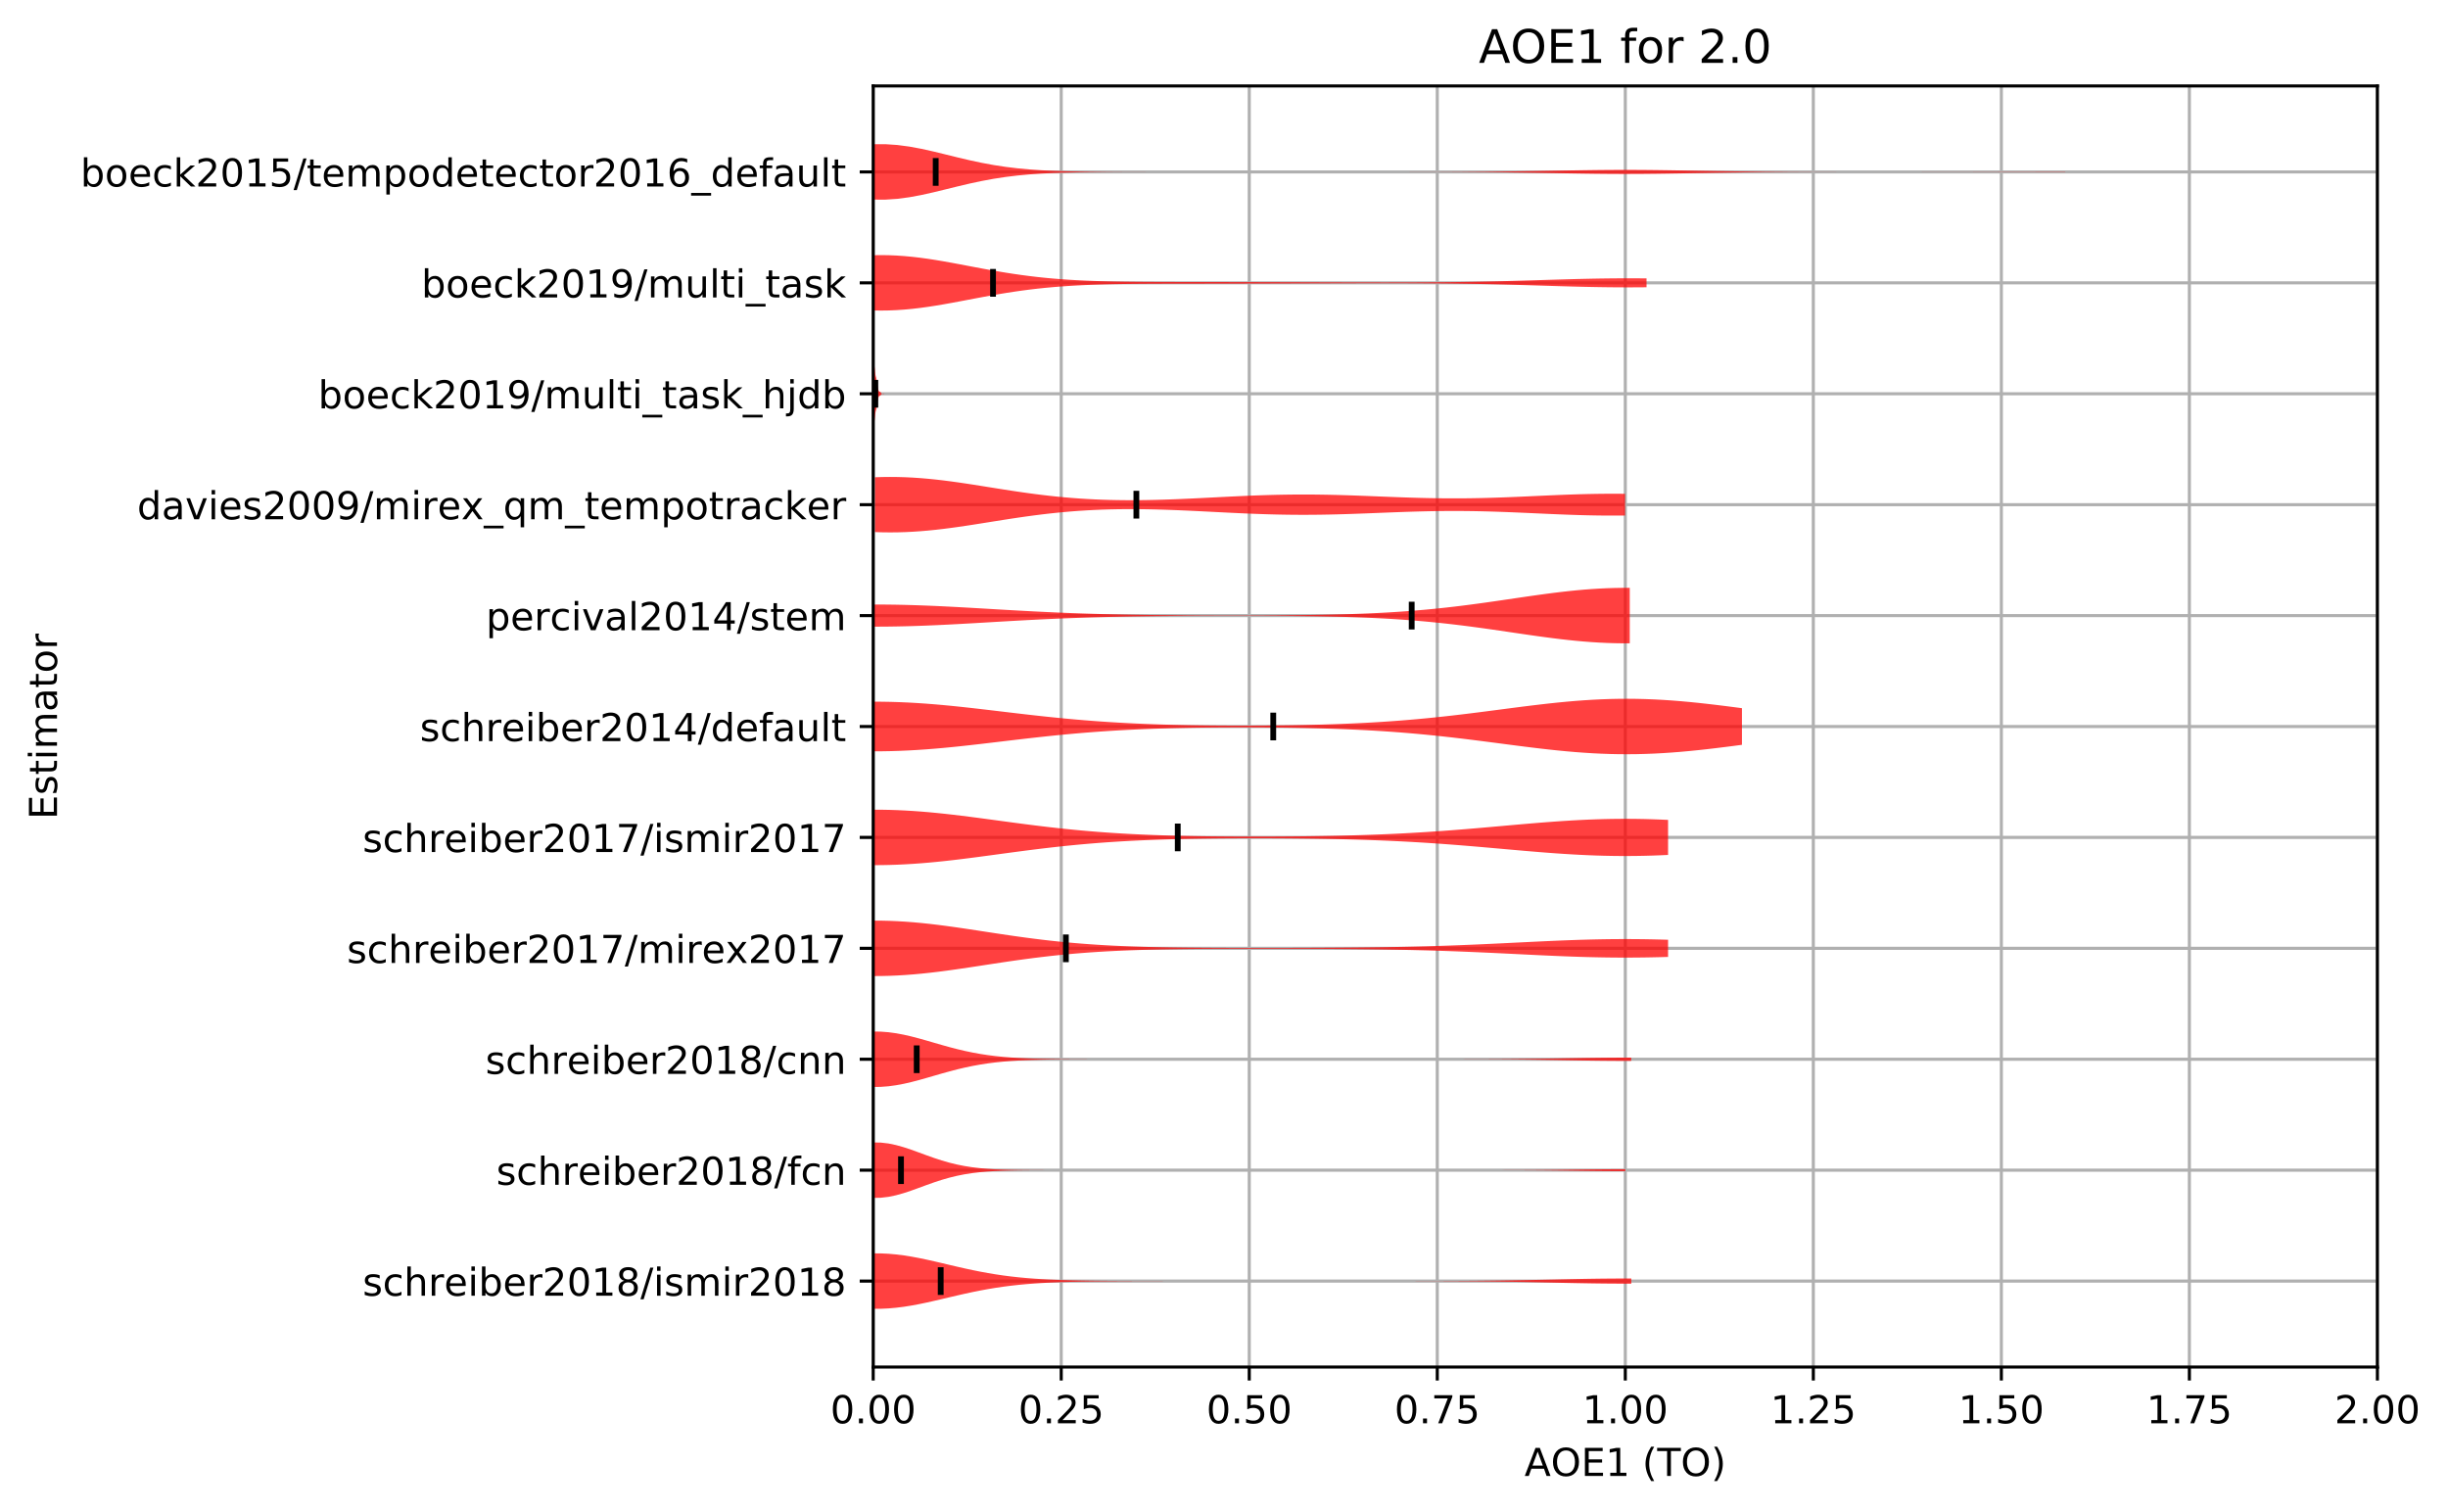 <?xml version="1.0" encoding="utf-8" standalone="no"?>
<!DOCTYPE svg PUBLIC "-//W3C//DTD SVG 1.1//EN"
  "http://www.w3.org/Graphics/SVG/1.1/DTD/svg11.dtd">
<!-- Created with matplotlib (http://matplotlib.org/) -->
<svg height="392.514pt" version="1.1" viewBox="0 0 635.68 392.514" width="635.68pt" xmlns="http://www.w3.org/2000/svg" xmlns:xlink="http://www.w3.org/1999/xlink">
 <defs>
  <style type="text/css">
*{stroke-linecap:butt;stroke-linejoin:round;}
  </style>
 </defs>
 <g id="figure_1">
  <g id="patch_1">
   <path d="M -0 392.514 
L 635.68 392.514 
L 635.68 0 
L -0 0 
z
" style="fill:#ffffff;"/>
  </g>
  <g id="axes_1">
   <g id="patch_2">
    <path d="M 226.747 354.958 
L 617.347 354.958 
L 617.347 22.318 
L 226.747 22.318 
z
" style="fill:#ffffff;"/>
   </g>
   <g id="matplotlib.axis_1">
    <g id="xtick_1">
     <g id="line2d_1">
      <path clip-path="url(#p20d47085c0)" d="M 226.747 354.958 
L 226.747 22.318 
" style="fill:none;stroke:#b0b0b0;stroke-linecap:square;stroke-width:0.8;"/>
     </g>
     <g id="line2d_2">
      <defs>
       <path d="M 0 0 
L 0 3.5 
" id="m53cb4f9862" style="stroke:#000000;stroke-width:0.8;"/>
      </defs>
      <g>
       <use style="stroke:#000000;stroke-width:0.8;" x="226.747" xlink:href="#m53cb4f9862" y="354.958"/>
      </g>
     </g>
     <g id="text_1">
      <!-- 0.00 -->
      <defs>
       <path d="M 31.781 66.406 
Q 24.172 66.406 20.328 58.906 
Q 16.5 51.422 16.5 36.375 
Q 16.5 21.391 20.328 13.891 
Q 24.172 6.391 31.781 6.391 
Q 39.453 6.391 43.281 13.891 
Q 47.125 21.391 47.125 36.375 
Q 47.125 51.422 43.281 58.906 
Q 39.453 66.406 31.781 66.406 
z
M 31.781 74.219 
Q 44.047 74.219 50.516 64.516 
Q 56.984 54.828 56.984 36.375 
Q 56.984 17.969 50.516 8.266 
Q 44.047 -1.422 31.781 -1.422 
Q 19.531 -1.422 13.062 8.266 
Q 6.594 17.969 6.594 36.375 
Q 6.594 54.828 13.062 64.516 
Q 19.531 74.219 31.781 74.219 
z
" id="DejaVuSans-30"/>
       <path d="M 10.688 12.406 
L 21 12.406 
L 21 0 
L 10.688 0 
z
" id="DejaVuSans-2e"/>
      </defs>
      <g transform="translate(215.614 369.557)scale(0.1 -0.1)">
       <use xlink:href="#DejaVuSans-30"/>
       <use x="63.623" xlink:href="#DejaVuSans-2e"/>
       <use x="95.41" xlink:href="#DejaVuSans-30"/>
       <use x="159.033" xlink:href="#DejaVuSans-30"/>
      </g>
     </g>
    </g>
    <g id="xtick_2">
     <g id="line2d_3">
      <path clip-path="url(#p20d47085c0)" d="M 275.572 354.958 
L 275.572 22.318 
" style="fill:none;stroke:#b0b0b0;stroke-linecap:square;stroke-width:0.8;"/>
     </g>
     <g id="line2d_4">
      <g>
       <use style="stroke:#000000;stroke-width:0.8;" x="275.572" xlink:href="#m53cb4f9862" y="354.958"/>
      </g>
     </g>
     <g id="text_2">
      <!-- 0.25 -->
      <defs>
       <path d="M 19.188 8.297 
L 53.609 8.297 
L 53.609 0 
L 7.328 0 
L 7.328 8.297 
Q 12.938 14.109 22.625 23.891 
Q 32.328 33.688 34.812 36.531 
Q 39.547 41.844 41.422 45.531 
Q 43.312 49.219 43.312 52.781 
Q 43.312 58.594 39.234 62.25 
Q 35.156 65.922 28.609 65.922 
Q 23.969 65.922 18.812 64.312 
Q 13.672 62.703 7.812 59.422 
L 7.812 69.391 
Q 13.766 71.781 18.938 73 
Q 24.125 74.219 28.422 74.219 
Q 39.75 74.219 46.484 68.547 
Q 53.219 62.891 53.219 53.422 
Q 53.219 48.922 51.531 44.891 
Q 49.859 40.875 45.406 35.406 
Q 44.188 33.984 37.641 27.219 
Q 31.109 20.453 19.188 8.297 
z
" id="DejaVuSans-32"/>
       <path d="M 10.797 72.906 
L 49.516 72.906 
L 49.516 64.594 
L 19.828 64.594 
L 19.828 46.734 
Q 21.969 47.469 24.109 47.828 
Q 26.266 48.188 28.422 48.188 
Q 40.625 48.188 47.75 41.5 
Q 54.891 34.812 54.891 23.391 
Q 54.891 11.625 47.562 5.094 
Q 40.234 -1.422 26.906 -1.422 
Q 22.312 -1.422 17.547 -0.641 
Q 12.797 0.141 7.719 1.703 
L 7.719 11.625 
Q 12.109 9.234 16.797 8.062 
Q 21.484 6.891 26.703 6.891 
Q 35.156 6.891 40.078 11.328 
Q 45.016 15.766 45.016 23.391 
Q 45.016 31 40.078 35.438 
Q 35.156 39.891 26.703 39.891 
Q 22.75 39.891 18.812 39.016 
Q 14.891 38.141 10.797 36.281 
z
" id="DejaVuSans-35"/>
      </defs>
      <g transform="translate(264.439 369.557)scale(0.1 -0.1)">
       <use xlink:href="#DejaVuSans-30"/>
       <use x="63.623" xlink:href="#DejaVuSans-2e"/>
       <use x="95.41" xlink:href="#DejaVuSans-32"/>
       <use x="159.033" xlink:href="#DejaVuSans-35"/>
      </g>
     </g>
    </g>
    <g id="xtick_3">
     <g id="line2d_5">
      <path clip-path="url(#p20d47085c0)" d="M 324.397 354.958 
L 324.397 22.318 
" style="fill:none;stroke:#b0b0b0;stroke-linecap:square;stroke-width:0.8;"/>
     </g>
     <g id="line2d_6">
      <g>
       <use style="stroke:#000000;stroke-width:0.8;" x="324.397" xlink:href="#m53cb4f9862" y="354.958"/>
      </g>
     </g>
     <g id="text_3">
      <!-- 0.50 -->
      <g transform="translate(313.264 369.557)scale(0.1 -0.1)">
       <use xlink:href="#DejaVuSans-30"/>
       <use x="63.623" xlink:href="#DejaVuSans-2e"/>
       <use x="95.41" xlink:href="#DejaVuSans-35"/>
       <use x="159.033" xlink:href="#DejaVuSans-30"/>
      </g>
     </g>
    </g>
    <g id="xtick_4">
     <g id="line2d_7">
      <path clip-path="url(#p20d47085c0)" d="M 373.222 354.958 
L 373.222 22.318 
" style="fill:none;stroke:#b0b0b0;stroke-linecap:square;stroke-width:0.8;"/>
     </g>
     <g id="line2d_8">
      <g>
       <use style="stroke:#000000;stroke-width:0.8;" x="373.222" xlink:href="#m53cb4f9862" y="354.958"/>
      </g>
     </g>
     <g id="text_4">
      <!-- 0.75 -->
      <defs>
       <path d="M 8.203 72.906 
L 55.078 72.906 
L 55.078 68.703 
L 28.609 0 
L 18.312 0 
L 43.219 64.594 
L 8.203 64.594 
z
" id="DejaVuSans-37"/>
      </defs>
      <g transform="translate(362.089 369.557)scale(0.1 -0.1)">
       <use xlink:href="#DejaVuSans-30"/>
       <use x="63.623" xlink:href="#DejaVuSans-2e"/>
       <use x="95.41" xlink:href="#DejaVuSans-37"/>
       <use x="159.033" xlink:href="#DejaVuSans-35"/>
      </g>
     </g>
    </g>
    <g id="xtick_5">
     <g id="line2d_9">
      <path clip-path="url(#p20d47085c0)" d="M 422.047 354.958 
L 422.047 22.318 
" style="fill:none;stroke:#b0b0b0;stroke-linecap:square;stroke-width:0.8;"/>
     </g>
     <g id="line2d_10">
      <g>
       <use style="stroke:#000000;stroke-width:0.8;" x="422.047" xlink:href="#m53cb4f9862" y="354.958"/>
      </g>
     </g>
     <g id="text_5">
      <!-- 1.00 -->
      <defs>
       <path d="M 12.406 8.297 
L 28.516 8.297 
L 28.516 63.922 
L 10.984 60.406 
L 10.984 69.391 
L 28.422 72.906 
L 38.281 72.906 
L 38.281 8.297 
L 54.391 8.297 
L 54.391 0 
L 12.406 0 
z
" id="DejaVuSans-31"/>
      </defs>
      <g transform="translate(410.914 369.557)scale(0.1 -0.1)">
       <use xlink:href="#DejaVuSans-31"/>
       <use x="63.623" xlink:href="#DejaVuSans-2e"/>
       <use x="95.41" xlink:href="#DejaVuSans-30"/>
       <use x="159.033" xlink:href="#DejaVuSans-30"/>
      </g>
     </g>
    </g>
    <g id="xtick_6">
     <g id="line2d_11">
      <path clip-path="url(#p20d47085c0)" d="M 470.872 354.958 
L 470.872 22.318 
" style="fill:none;stroke:#b0b0b0;stroke-linecap:square;stroke-width:0.8;"/>
     </g>
     <g id="line2d_12">
      <g>
       <use style="stroke:#000000;stroke-width:0.8;" x="470.872" xlink:href="#m53cb4f9862" y="354.958"/>
      </g>
     </g>
     <g id="text_6">
      <!-- 1.25 -->
      <g transform="translate(459.739 369.557)scale(0.1 -0.1)">
       <use xlink:href="#DejaVuSans-31"/>
       <use x="63.623" xlink:href="#DejaVuSans-2e"/>
       <use x="95.41" xlink:href="#DejaVuSans-32"/>
       <use x="159.033" xlink:href="#DejaVuSans-35"/>
      </g>
     </g>
    </g>
    <g id="xtick_7">
     <g id="line2d_13">
      <path clip-path="url(#p20d47085c0)" d="M 519.697 354.958 
L 519.697 22.318 
" style="fill:none;stroke:#b0b0b0;stroke-linecap:square;stroke-width:0.8;"/>
     </g>
     <g id="line2d_14">
      <g>
       <use style="stroke:#000000;stroke-width:0.8;" x="519.697" xlink:href="#m53cb4f9862" y="354.958"/>
      </g>
     </g>
     <g id="text_7">
      <!-- 1.50 -->
      <g transform="translate(508.564 369.557)scale(0.1 -0.1)">
       <use xlink:href="#DejaVuSans-31"/>
       <use x="63.623" xlink:href="#DejaVuSans-2e"/>
       <use x="95.41" xlink:href="#DejaVuSans-35"/>
       <use x="159.033" xlink:href="#DejaVuSans-30"/>
      </g>
     </g>
    </g>
    <g id="xtick_8">
     <g id="line2d_15">
      <path clip-path="url(#p20d47085c0)" d="M 568.522 354.958 
L 568.522 22.318 
" style="fill:none;stroke:#b0b0b0;stroke-linecap:square;stroke-width:0.8;"/>
     </g>
     <g id="line2d_16">
      <g>
       <use style="stroke:#000000;stroke-width:0.8;" x="568.522" xlink:href="#m53cb4f9862" y="354.958"/>
      </g>
     </g>
     <g id="text_8">
      <!-- 1.75 -->
      <g transform="translate(557.389 369.557)scale(0.1 -0.1)">
       <use xlink:href="#DejaVuSans-31"/>
       <use x="63.623" xlink:href="#DejaVuSans-2e"/>
       <use x="95.41" xlink:href="#DejaVuSans-37"/>
       <use x="159.033" xlink:href="#DejaVuSans-35"/>
      </g>
     </g>
    </g>
    <g id="xtick_9">
     <g id="line2d_17">
      <path clip-path="url(#p20d47085c0)" d="M 617.347 354.958 
L 617.347 22.318 
" style="fill:none;stroke:#b0b0b0;stroke-linecap:square;stroke-width:0.8;"/>
     </g>
     <g id="line2d_18">
      <g>
       <use style="stroke:#000000;stroke-width:0.8;" x="617.347" xlink:href="#m53cb4f9862" y="354.958"/>
      </g>
     </g>
     <g id="text_9">
      <!-- 2.00 -->
      <g transform="translate(606.214 369.557)scale(0.1 -0.1)">
       <use xlink:href="#DejaVuSans-32"/>
       <use x="63.623" xlink:href="#DejaVuSans-2e"/>
       <use x="95.41" xlink:href="#DejaVuSans-30"/>
       <use x="159.033" xlink:href="#DejaVuSans-30"/>
      </g>
     </g>
    </g>
    <g id="text_10">
     <!-- AOE1 (TO) -->
     <defs>
      <path d="M 34.188 63.188 
L 20.797 26.906 
L 47.609 26.906 
z
M 28.609 72.906 
L 39.797 72.906 
L 67.578 0 
L 57.328 0 
L 50.688 18.703 
L 17.828 18.703 
L 11.188 0 
L 0.781 0 
z
" id="DejaVuSans-41"/>
      <path d="M 39.406 66.219 
Q 28.656 66.219 22.328 58.203 
Q 16.016 50.203 16.016 36.375 
Q 16.016 22.609 22.328 14.594 
Q 28.656 6.594 39.406 6.594 
Q 50.141 6.594 56.422 14.594 
Q 62.703 22.609 62.703 36.375 
Q 62.703 50.203 56.422 58.203 
Q 50.141 66.219 39.406 66.219 
z
M 39.406 74.219 
Q 54.734 74.219 63.906 63.938 
Q 73.094 53.656 73.094 36.375 
Q 73.094 19.141 63.906 8.859 
Q 54.734 -1.422 39.406 -1.422 
Q 24.031 -1.422 14.812 8.828 
Q 5.609 19.094 5.609 36.375 
Q 5.609 53.656 14.812 63.938 
Q 24.031 74.219 39.406 74.219 
z
" id="DejaVuSans-4f"/>
      <path d="M 9.812 72.906 
L 55.906 72.906 
L 55.906 64.594 
L 19.672 64.594 
L 19.672 43.016 
L 54.391 43.016 
L 54.391 34.719 
L 19.672 34.719 
L 19.672 8.297 
L 56.781 8.297 
L 56.781 0 
L 9.812 0 
z
" id="DejaVuSans-45"/>
      <path id="DejaVuSans-20"/>
      <path d="M 31 75.875 
Q 24.469 64.656 21.281 53.656 
Q 18.109 42.672 18.109 31.391 
Q 18.109 20.125 21.312 9.062 
Q 24.516 -2 31 -13.188 
L 23.188 -13.188 
Q 15.875 -1.703 12.234 9.375 
Q 8.594 20.453 8.594 31.391 
Q 8.594 42.281 12.203 53.312 
Q 15.828 64.359 23.188 75.875 
z
" id="DejaVuSans-28"/>
      <path d="M -0.297 72.906 
L 61.375 72.906 
L 61.375 64.594 
L 35.5 64.594 
L 35.5 0 
L 25.594 0 
L 25.594 64.594 
L -0.297 64.594 
z
" id="DejaVuSans-54"/>
      <path d="M 8.016 75.875 
L 15.828 75.875 
Q 23.141 64.359 26.781 53.312 
Q 30.422 42.281 30.422 31.391 
Q 30.422 20.453 26.781 9.375 
Q 23.141 -1.703 15.828 -13.188 
L 8.016 -13.188 
Q 14.5 -2 17.703 9.062 
Q 20.906 20.125 20.906 31.391 
Q 20.906 42.672 17.703 53.656 
Q 14.5 64.656 8.016 75.875 
z
" id="DejaVuSans-29"/>
     </defs>
     <g transform="translate(395.87 383.235)scale(0.1 -0.1)">
      <use xlink:href="#DejaVuSans-41"/>
      <use x="68.393" xlink:href="#DejaVuSans-4f"/>
      <use x="147.104" xlink:href="#DejaVuSans-45"/>
      <use x="210.287" xlink:href="#DejaVuSans-31"/>
      <use x="273.91" xlink:href="#DejaVuSans-20"/>
      <use x="305.697" xlink:href="#DejaVuSans-28"/>
      <use x="344.711" xlink:href="#DejaVuSans-54"/>
      <use x="405.795" xlink:href="#DejaVuSans-4f"/>
      <use x="484.506" xlink:href="#DejaVuSans-29"/>
     </g>
    </g>
   </g>
   <g id="matplotlib.axis_2">
    <g id="ytick_1">
     <g id="line2d_19">
      <path clip-path="url(#p20d47085c0)" d="M 226.747 332.638 
L 617.347 332.638 
" style="fill:none;stroke:#b0b0b0;stroke-linecap:square;stroke-width:0.8;"/>
     </g>
     <g id="line2d_20">
      <defs>
       <path d="M 0 0 
L -3.5 0 
" id="m67bbe11e76" style="stroke:#000000;stroke-width:0.8;"/>
      </defs>
      <g>
       <use style="stroke:#000000;stroke-width:0.8;" x="226.747" xlink:href="#m67bbe11e76" y="332.638"/>
      </g>
     </g>
     <g id="text_11">
      <!-- schreiber2018/ismir2018 -->
      <defs>
       <path d="M 44.281 53.078 
L 44.281 44.578 
Q 40.484 46.531 36.375 47.5 
Q 32.281 48.484 27.875 48.484 
Q 21.188 48.484 17.844 46.438 
Q 14.5 44.391 14.5 40.281 
Q 14.5 37.156 16.891 35.375 
Q 19.281 33.594 26.516 31.984 
L 29.594 31.297 
Q 39.156 29.25 43.188 25.516 
Q 47.219 21.781 47.219 15.094 
Q 47.219 7.469 41.188 3.016 
Q 35.156 -1.422 24.609 -1.422 
Q 20.219 -1.422 15.453 -0.562 
Q 10.688 0.297 5.422 2 
L 5.422 11.281 
Q 10.406 8.688 15.234 7.391 
Q 20.062 6.109 24.812 6.109 
Q 31.156 6.109 34.562 8.281 
Q 37.984 10.453 37.984 14.406 
Q 37.984 18.062 35.516 20.016 
Q 33.062 21.969 24.703 23.781 
L 21.578 24.516 
Q 13.234 26.266 9.516 29.906 
Q 5.812 33.547 5.812 39.891 
Q 5.812 47.609 11.281 51.797 
Q 16.75 56 26.812 56 
Q 31.781 56 36.172 55.266 
Q 40.578 54.547 44.281 53.078 
z
" id="DejaVuSans-73"/>
       <path d="M 48.781 52.594 
L 48.781 44.188 
Q 44.969 46.297 41.141 47.344 
Q 37.312 48.391 33.406 48.391 
Q 24.656 48.391 19.812 42.844 
Q 14.984 37.312 14.984 27.297 
Q 14.984 17.281 19.812 11.734 
Q 24.656 6.203 33.406 6.203 
Q 37.312 6.203 41.141 7.25 
Q 44.969 8.297 48.781 10.406 
L 48.781 2.094 
Q 45.016 0.344 40.984 -0.531 
Q 36.969 -1.422 32.422 -1.422 
Q 20.062 -1.422 12.781 6.344 
Q 5.516 14.109 5.516 27.297 
Q 5.516 40.672 12.859 48.328 
Q 20.219 56 33.016 56 
Q 37.156 56 41.109 55.141 
Q 45.062 54.297 48.781 52.594 
z
" id="DejaVuSans-63"/>
       <path d="M 54.891 33.016 
L 54.891 0 
L 45.906 0 
L 45.906 32.719 
Q 45.906 40.484 42.875 44.328 
Q 39.844 48.188 33.797 48.188 
Q 26.516 48.188 22.312 43.547 
Q 18.109 38.922 18.109 30.906 
L 18.109 0 
L 9.078 0 
L 9.078 75.984 
L 18.109 75.984 
L 18.109 46.188 
Q 21.344 51.125 25.703 53.562 
Q 30.078 56 35.797 56 
Q 45.219 56 50.047 50.172 
Q 54.891 44.344 54.891 33.016 
z
" id="DejaVuSans-68"/>
       <path d="M 41.109 46.297 
Q 39.594 47.172 37.812 47.578 
Q 36.031 48 33.891 48 
Q 26.266 48 22.188 43.047 
Q 18.109 38.094 18.109 28.812 
L 18.109 0 
L 9.078 0 
L 9.078 54.688 
L 18.109 54.688 
L 18.109 46.188 
Q 20.953 51.172 25.484 53.578 
Q 30.031 56 36.531 56 
Q 37.453 56 38.578 55.875 
Q 39.703 55.766 41.062 55.516 
z
" id="DejaVuSans-72"/>
       <path d="M 56.203 29.594 
L 56.203 25.203 
L 14.891 25.203 
Q 15.484 15.922 20.484 11.062 
Q 25.484 6.203 34.422 6.203 
Q 39.594 6.203 44.453 7.469 
Q 49.312 8.734 54.109 11.281 
L 54.109 2.781 
Q 49.266 0.734 44.188 -0.344 
Q 39.109 -1.422 33.891 -1.422 
Q 20.797 -1.422 13.156 6.188 
Q 5.516 13.812 5.516 26.812 
Q 5.516 40.234 12.766 48.109 
Q 20.016 56 32.328 56 
Q 43.359 56 49.781 48.891 
Q 56.203 41.797 56.203 29.594 
z
M 47.219 32.234 
Q 47.125 39.594 43.094 43.984 
Q 39.062 48.391 32.422 48.391 
Q 24.906 48.391 20.391 44.141 
Q 15.875 39.891 15.188 32.172 
z
" id="DejaVuSans-65"/>
       <path d="M 9.422 54.688 
L 18.406 54.688 
L 18.406 0 
L 9.422 0 
z
M 9.422 75.984 
L 18.406 75.984 
L 18.406 64.594 
L 9.422 64.594 
z
" id="DejaVuSans-69"/>
       <path d="M 48.688 27.297 
Q 48.688 37.203 44.609 42.844 
Q 40.531 48.484 33.406 48.484 
Q 26.266 48.484 22.188 42.844 
Q 18.109 37.203 18.109 27.297 
Q 18.109 17.391 22.188 11.75 
Q 26.266 6.109 33.406 6.109 
Q 40.531 6.109 44.609 11.75 
Q 48.688 17.391 48.688 27.297 
z
M 18.109 46.391 
Q 20.953 51.266 25.266 53.625 
Q 29.594 56 35.594 56 
Q 45.562 56 51.781 48.094 
Q 58.016 40.188 58.016 27.297 
Q 58.016 14.406 51.781 6.484 
Q 45.562 -1.422 35.594 -1.422 
Q 29.594 -1.422 25.266 0.953 
Q 20.953 3.328 18.109 8.203 
L 18.109 0 
L 9.078 0 
L 9.078 75.984 
L 18.109 75.984 
z
" id="DejaVuSans-62"/>
       <path d="M 31.781 34.625 
Q 24.75 34.625 20.719 30.859 
Q 16.703 27.094 16.703 20.516 
Q 16.703 13.922 20.719 10.156 
Q 24.75 6.391 31.781 6.391 
Q 38.812 6.391 42.859 10.172 
Q 46.922 13.969 46.922 20.516 
Q 46.922 27.094 42.891 30.859 
Q 38.875 34.625 31.781 34.625 
z
M 21.922 38.812 
Q 15.578 40.375 12.031 44.719 
Q 8.5 49.078 8.5 55.328 
Q 8.5 64.062 14.719 69.141 
Q 20.953 74.219 31.781 74.219 
Q 42.672 74.219 48.875 69.141 
Q 55.078 64.062 55.078 55.328 
Q 55.078 49.078 51.531 44.719 
Q 48 40.375 41.703 38.812 
Q 48.828 37.156 52.797 32.312 
Q 56.781 27.484 56.781 20.516 
Q 56.781 9.906 50.312 4.234 
Q 43.844 -1.422 31.781 -1.422 
Q 19.734 -1.422 13.25 4.234 
Q 6.781 9.906 6.781 20.516 
Q 6.781 27.484 10.781 32.312 
Q 14.797 37.156 21.922 38.812 
z
M 18.312 54.391 
Q 18.312 48.734 21.844 45.562 
Q 25.391 42.391 31.781 42.391 
Q 38.141 42.391 41.719 45.562 
Q 45.312 48.734 45.312 54.391 
Q 45.312 60.062 41.719 63.234 
Q 38.141 66.406 31.781 66.406 
Q 25.391 66.406 21.844 63.234 
Q 18.312 60.062 18.312 54.391 
z
" id="DejaVuSans-38"/>
       <path d="M 25.391 72.906 
L 33.688 72.906 
L 8.297 -9.281 
L 0 -9.281 
z
" id="DejaVuSans-2f"/>
       <path d="M 52 44.188 
Q 55.375 50.25 60.062 53.125 
Q 64.75 56 71.094 56 
Q 79.641 56 84.281 50.016 
Q 88.922 44.047 88.922 33.016 
L 88.922 0 
L 79.891 0 
L 79.891 32.719 
Q 79.891 40.578 77.094 44.375 
Q 74.312 48.188 68.609 48.188 
Q 61.625 48.188 57.562 43.547 
Q 53.516 38.922 53.516 30.906 
L 53.516 0 
L 44.484 0 
L 44.484 32.719 
Q 44.484 40.625 41.703 44.406 
Q 38.922 48.188 33.109 48.188 
Q 26.219 48.188 22.156 43.531 
Q 18.109 38.875 18.109 30.906 
L 18.109 0 
L 9.078 0 
L 9.078 54.688 
L 18.109 54.688 
L 18.109 46.188 
Q 21.188 51.219 25.484 53.609 
Q 29.781 56 35.688 56 
Q 41.656 56 45.828 52.969 
Q 50 49.953 52 44.188 
z
" id="DejaVuSans-6d"/>
      </defs>
      <g transform="translate(94.164 336.437)scale(0.1 -0.1)">
       <use xlink:href="#DejaVuSans-73"/>
       <use x="52.1" xlink:href="#DejaVuSans-63"/>
       <use x="107.08" xlink:href="#DejaVuSans-68"/>
       <use x="170.459" xlink:href="#DejaVuSans-72"/>
       <use x="211.541" xlink:href="#DejaVuSans-65"/>
       <use x="273.064" xlink:href="#DejaVuSans-69"/>
       <use x="300.848" xlink:href="#DejaVuSans-62"/>
       <use x="364.324" xlink:href="#DejaVuSans-65"/>
       <use x="425.848" xlink:href="#DejaVuSans-72"/>
       <use x="466.961" xlink:href="#DejaVuSans-32"/>
       <use x="530.584" xlink:href="#DejaVuSans-30"/>
       <use x="594.207" xlink:href="#DejaVuSans-31"/>
       <use x="657.83" xlink:href="#DejaVuSans-38"/>
       <use x="721.453" xlink:href="#DejaVuSans-2f"/>
       <use x="755.145" xlink:href="#DejaVuSans-69"/>
       <use x="782.928" xlink:href="#DejaVuSans-73"/>
       <use x="835.027" xlink:href="#DejaVuSans-6d"/>
       <use x="932.439" xlink:href="#DejaVuSans-69"/>
       <use x="960.223" xlink:href="#DejaVuSans-72"/>
       <use x="1001.336" xlink:href="#DejaVuSans-32"/>
       <use x="1064.959" xlink:href="#DejaVuSans-30"/>
       <use x="1128.582" xlink:href="#DejaVuSans-31"/>
       <use x="1192.205" xlink:href="#DejaVuSans-38"/>
      </g>
     </g>
    </g>
    <g id="ytick_2">
     <g id="line2d_21">
      <path clip-path="url(#p20d47085c0)" d="M 226.747 303.838 
L 617.347 303.838 
" style="fill:none;stroke:#b0b0b0;stroke-linecap:square;stroke-width:0.8;"/>
     </g>
     <g id="line2d_22">
      <g>
       <use style="stroke:#000000;stroke-width:0.8;" x="226.747" xlink:href="#m67bbe11e76" y="303.838"/>
      </g>
     </g>
     <g id="text_12">
      <!-- schreiber2018/fcn -->
      <defs>
       <path d="M 37.109 75.984 
L 37.109 68.5 
L 28.516 68.5 
Q 23.688 68.5 21.797 66.547 
Q 19.922 64.594 19.922 59.516 
L 19.922 54.688 
L 34.719 54.688 
L 34.719 47.703 
L 19.922 47.703 
L 19.922 0 
L 10.891 0 
L 10.891 47.703 
L 2.297 47.703 
L 2.297 54.688 
L 10.891 54.688 
L 10.891 58.5 
Q 10.891 67.625 15.141 71.797 
Q 19.391 75.984 28.609 75.984 
z
" id="DejaVuSans-66"/>
       <path d="M 54.891 33.016 
L 54.891 0 
L 45.906 0 
L 45.906 32.719 
Q 45.906 40.484 42.875 44.328 
Q 39.844 48.188 33.797 48.188 
Q 26.516 48.188 22.312 43.547 
Q 18.109 38.922 18.109 30.906 
L 18.109 0 
L 9.078 0 
L 9.078 54.688 
L 18.109 54.688 
L 18.109 46.188 
Q 21.344 51.125 25.703 53.562 
Q 30.078 56 35.797 56 
Q 45.219 56 50.047 50.172 
Q 54.891 44.344 54.891 33.016 
z
" id="DejaVuSans-6e"/>
      </defs>
      <g transform="translate(128.875 307.637)scale(0.1 -0.1)">
       <use xlink:href="#DejaVuSans-73"/>
       <use x="52.1" xlink:href="#DejaVuSans-63"/>
       <use x="107.08" xlink:href="#DejaVuSans-68"/>
       <use x="170.459" xlink:href="#DejaVuSans-72"/>
       <use x="211.541" xlink:href="#DejaVuSans-65"/>
       <use x="273.064" xlink:href="#DejaVuSans-69"/>
       <use x="300.848" xlink:href="#DejaVuSans-62"/>
       <use x="364.324" xlink:href="#DejaVuSans-65"/>
       <use x="425.848" xlink:href="#DejaVuSans-72"/>
       <use x="466.961" xlink:href="#DejaVuSans-32"/>
       <use x="530.584" xlink:href="#DejaVuSans-30"/>
       <use x="594.207" xlink:href="#DejaVuSans-31"/>
       <use x="657.83" xlink:href="#DejaVuSans-38"/>
       <use x="721.453" xlink:href="#DejaVuSans-2f"/>
       <use x="755.145" xlink:href="#DejaVuSans-66"/>
       <use x="790.35" xlink:href="#DejaVuSans-63"/>
       <use x="845.33" xlink:href="#DejaVuSans-6e"/>
      </g>
     </g>
    </g>
    <g id="ytick_3">
     <g id="line2d_23">
      <path clip-path="url(#p20d47085c0)" d="M 226.747 275.038 
L 617.347 275.038 
" style="fill:none;stroke:#b0b0b0;stroke-linecap:square;stroke-width:0.8;"/>
     </g>
     <g id="line2d_24">
      <g>
       <use style="stroke:#000000;stroke-width:0.8;" x="226.747" xlink:href="#m67bbe11e76" y="275.038"/>
      </g>
     </g>
     <g id="text_13">
      <!-- schreiber2018/cnn -->
      <g transform="translate(126.058 278.837)scale(0.1 -0.1)">
       <use xlink:href="#DejaVuSans-73"/>
       <use x="52.1" xlink:href="#DejaVuSans-63"/>
       <use x="107.08" xlink:href="#DejaVuSans-68"/>
       <use x="170.459" xlink:href="#DejaVuSans-72"/>
       <use x="211.541" xlink:href="#DejaVuSans-65"/>
       <use x="273.064" xlink:href="#DejaVuSans-69"/>
       <use x="300.848" xlink:href="#DejaVuSans-62"/>
       <use x="364.324" xlink:href="#DejaVuSans-65"/>
       <use x="425.848" xlink:href="#DejaVuSans-72"/>
       <use x="466.961" xlink:href="#DejaVuSans-32"/>
       <use x="530.584" xlink:href="#DejaVuSans-30"/>
       <use x="594.207" xlink:href="#DejaVuSans-31"/>
       <use x="657.83" xlink:href="#DejaVuSans-38"/>
       <use x="721.453" xlink:href="#DejaVuSans-2f"/>
       <use x="755.145" xlink:href="#DejaVuSans-63"/>
       <use x="810.125" xlink:href="#DejaVuSans-6e"/>
       <use x="873.504" xlink:href="#DejaVuSans-6e"/>
      </g>
     </g>
    </g>
    <g id="ytick_4">
     <g id="line2d_25">
      <path clip-path="url(#p20d47085c0)" d="M 226.747 246.238 
L 617.347 246.238 
" style="fill:none;stroke:#b0b0b0;stroke-linecap:square;stroke-width:0.8;"/>
     </g>
     <g id="line2d_26">
      <g>
       <use style="stroke:#000000;stroke-width:0.8;" x="226.747" xlink:href="#m67bbe11e76" y="246.238"/>
      </g>
     </g>
     <g id="text_14">
      <!-- schreiber2017/mirex2017 -->
      <defs>
       <path d="M 54.891 54.688 
L 35.109 28.078 
L 55.906 0 
L 45.312 0 
L 29.391 21.484 
L 13.484 0 
L 2.875 0 
L 24.125 28.609 
L 4.688 54.688 
L 15.281 54.688 
L 29.781 35.203 
L 44.281 54.688 
z
" id="DejaVuSans-78"/>
      </defs>
      <g transform="translate(90.084 250.037)scale(0.1 -0.1)">
       <use xlink:href="#DejaVuSans-73"/>
       <use x="52.1" xlink:href="#DejaVuSans-63"/>
       <use x="107.08" xlink:href="#DejaVuSans-68"/>
       <use x="170.459" xlink:href="#DejaVuSans-72"/>
       <use x="211.541" xlink:href="#DejaVuSans-65"/>
       <use x="273.064" xlink:href="#DejaVuSans-69"/>
       <use x="300.848" xlink:href="#DejaVuSans-62"/>
       <use x="364.324" xlink:href="#DejaVuSans-65"/>
       <use x="425.848" xlink:href="#DejaVuSans-72"/>
       <use x="466.961" xlink:href="#DejaVuSans-32"/>
       <use x="530.584" xlink:href="#DejaVuSans-30"/>
       <use x="594.207" xlink:href="#DejaVuSans-31"/>
       <use x="657.83" xlink:href="#DejaVuSans-37"/>
       <use x="721.453" xlink:href="#DejaVuSans-2f"/>
       <use x="755.145" xlink:href="#DejaVuSans-6d"/>
       <use x="852.557" xlink:href="#DejaVuSans-69"/>
       <use x="880.34" xlink:href="#DejaVuSans-72"/>
       <use x="921.422" xlink:href="#DejaVuSans-65"/>
       <use x="982.93" xlink:href="#DejaVuSans-78"/>
       <use x="1042.109" xlink:href="#DejaVuSans-32"/>
       <use x="1105.732" xlink:href="#DejaVuSans-30"/>
       <use x="1169.355" xlink:href="#DejaVuSans-31"/>
       <use x="1232.979" xlink:href="#DejaVuSans-37"/>
      </g>
     </g>
    </g>
    <g id="ytick_5">
     <g id="line2d_27">
      <path clip-path="url(#p20d47085c0)" d="M 226.747 217.438 
L 617.347 217.438 
" style="fill:none;stroke:#b0b0b0;stroke-linecap:square;stroke-width:0.8;"/>
     </g>
     <g id="line2d_28">
      <g>
       <use style="stroke:#000000;stroke-width:0.8;" x="226.747" xlink:href="#m67bbe11e76" y="217.438"/>
      </g>
     </g>
     <g id="text_15">
      <!-- schreiber2017/ismir2017 -->
      <g transform="translate(94.164 221.237)scale(0.1 -0.1)">
       <use xlink:href="#DejaVuSans-73"/>
       <use x="52.1" xlink:href="#DejaVuSans-63"/>
       <use x="107.08" xlink:href="#DejaVuSans-68"/>
       <use x="170.459" xlink:href="#DejaVuSans-72"/>
       <use x="211.541" xlink:href="#DejaVuSans-65"/>
       <use x="273.064" xlink:href="#DejaVuSans-69"/>
       <use x="300.848" xlink:href="#DejaVuSans-62"/>
       <use x="364.324" xlink:href="#DejaVuSans-65"/>
       <use x="425.848" xlink:href="#DejaVuSans-72"/>
       <use x="466.961" xlink:href="#DejaVuSans-32"/>
       <use x="530.584" xlink:href="#DejaVuSans-30"/>
       <use x="594.207" xlink:href="#DejaVuSans-31"/>
       <use x="657.83" xlink:href="#DejaVuSans-37"/>
       <use x="721.453" xlink:href="#DejaVuSans-2f"/>
       <use x="755.145" xlink:href="#DejaVuSans-69"/>
       <use x="782.928" xlink:href="#DejaVuSans-73"/>
       <use x="835.027" xlink:href="#DejaVuSans-6d"/>
       <use x="932.439" xlink:href="#DejaVuSans-69"/>
       <use x="960.223" xlink:href="#DejaVuSans-72"/>
       <use x="1001.336" xlink:href="#DejaVuSans-32"/>
       <use x="1064.959" xlink:href="#DejaVuSans-30"/>
       <use x="1128.582" xlink:href="#DejaVuSans-31"/>
       <use x="1192.205" xlink:href="#DejaVuSans-37"/>
      </g>
     </g>
    </g>
    <g id="ytick_6">
     <g id="line2d_29">
      <path clip-path="url(#p20d47085c0)" d="M 226.747 188.638 
L 617.347 188.638 
" style="fill:none;stroke:#b0b0b0;stroke-linecap:square;stroke-width:0.8;"/>
     </g>
     <g id="line2d_30">
      <g>
       <use style="stroke:#000000;stroke-width:0.8;" x="226.747" xlink:href="#m67bbe11e76" y="188.638"/>
      </g>
     </g>
     <g id="text_16">
      <!-- schreiber2014/default -->
      <defs>
       <path d="M 37.797 64.312 
L 12.891 25.391 
L 37.797 25.391 
z
M 35.203 72.906 
L 47.609 72.906 
L 47.609 25.391 
L 58.016 25.391 
L 58.016 17.188 
L 47.609 17.188 
L 47.609 0 
L 37.797 0 
L 37.797 17.188 
L 4.891 17.188 
L 4.891 26.703 
z
" id="DejaVuSans-34"/>
       <path d="M 45.406 46.391 
L 45.406 75.984 
L 54.391 75.984 
L 54.391 0 
L 45.406 0 
L 45.406 8.203 
Q 42.578 3.328 38.25 0.953 
Q 33.938 -1.422 27.875 -1.422 
Q 17.969 -1.422 11.734 6.484 
Q 5.516 14.406 5.516 27.297 
Q 5.516 40.188 11.734 48.094 
Q 17.969 56 27.875 56 
Q 33.938 56 38.25 53.625 
Q 42.578 51.266 45.406 46.391 
z
M 14.797 27.297 
Q 14.797 17.391 18.875 11.75 
Q 22.953 6.109 30.078 6.109 
Q 37.203 6.109 41.297 11.75 
Q 45.406 17.391 45.406 27.297 
Q 45.406 37.203 41.297 42.844 
Q 37.203 48.484 30.078 48.484 
Q 22.953 48.484 18.875 42.844 
Q 14.797 37.203 14.797 27.297 
z
" id="DejaVuSans-64"/>
       <path d="M 34.281 27.484 
Q 23.391 27.484 19.188 25 
Q 14.984 22.516 14.984 16.5 
Q 14.984 11.719 18.141 8.906 
Q 21.297 6.109 26.703 6.109 
Q 34.188 6.109 38.703 11.406 
Q 43.219 16.703 43.219 25.484 
L 43.219 27.484 
z
M 52.203 31.203 
L 52.203 0 
L 43.219 0 
L 43.219 8.297 
Q 40.141 3.328 35.547 0.953 
Q 30.953 -1.422 24.312 -1.422 
Q 15.922 -1.422 10.953 3.297 
Q 6 8.016 6 15.922 
Q 6 25.141 12.172 29.828 
Q 18.359 34.516 30.609 34.516 
L 43.219 34.516 
L 43.219 35.406 
Q 43.219 41.609 39.141 45 
Q 35.062 48.391 27.688 48.391 
Q 23 48.391 18.547 47.266 
Q 14.109 46.141 10.016 43.891 
L 10.016 52.203 
Q 14.938 54.109 19.578 55.047 
Q 24.219 56 28.609 56 
Q 40.484 56 46.344 49.844 
Q 52.203 43.703 52.203 31.203 
z
" id="DejaVuSans-61"/>
       <path d="M 8.5 21.578 
L 8.5 54.688 
L 17.484 54.688 
L 17.484 21.922 
Q 17.484 14.156 20.5 10.266 
Q 23.531 6.391 29.594 6.391 
Q 36.859 6.391 41.078 11.031 
Q 45.312 15.672 45.312 23.688 
L 45.312 54.688 
L 54.297 54.688 
L 54.297 0 
L 45.312 0 
L 45.312 8.406 
Q 42.047 3.422 37.719 1 
Q 33.406 -1.422 27.688 -1.422 
Q 18.266 -1.422 13.375 4.438 
Q 8.5 10.297 8.5 21.578 
z
M 31.109 56 
z
" id="DejaVuSans-75"/>
       <path d="M 9.422 75.984 
L 18.406 75.984 
L 18.406 0 
L 9.422 0 
z
" id="DejaVuSans-6c"/>
       <path d="M 18.312 70.219 
L 18.312 54.688 
L 36.812 54.688 
L 36.812 47.703 
L 18.312 47.703 
L 18.312 18.016 
Q 18.312 11.328 20.141 9.422 
Q 21.969 7.516 27.594 7.516 
L 36.812 7.516 
L 36.812 0 
L 27.594 0 
Q 17.188 0 13.234 3.875 
Q 9.281 7.766 9.281 18.016 
L 9.281 47.703 
L 2.688 47.703 
L 2.688 54.688 
L 9.281 54.688 
L 9.281 70.219 
z
" id="DejaVuSans-74"/>
      </defs>
      <g transform="translate(109.045 192.437)scale(0.1 -0.1)">
       <use xlink:href="#DejaVuSans-73"/>
       <use x="52.1" xlink:href="#DejaVuSans-63"/>
       <use x="107.08" xlink:href="#DejaVuSans-68"/>
       <use x="170.459" xlink:href="#DejaVuSans-72"/>
       <use x="211.541" xlink:href="#DejaVuSans-65"/>
       <use x="273.064" xlink:href="#DejaVuSans-69"/>
       <use x="300.848" xlink:href="#DejaVuSans-62"/>
       <use x="364.324" xlink:href="#DejaVuSans-65"/>
       <use x="425.848" xlink:href="#DejaVuSans-72"/>
       <use x="466.961" xlink:href="#DejaVuSans-32"/>
       <use x="530.584" xlink:href="#DejaVuSans-30"/>
       <use x="594.207" xlink:href="#DejaVuSans-31"/>
       <use x="657.83" xlink:href="#DejaVuSans-34"/>
       <use x="721.453" xlink:href="#DejaVuSans-2f"/>
       <use x="755.145" xlink:href="#DejaVuSans-64"/>
       <use x="818.621" xlink:href="#DejaVuSans-65"/>
       <use x="880.145" xlink:href="#DejaVuSans-66"/>
       <use x="915.35" xlink:href="#DejaVuSans-61"/>
       <use x="976.629" xlink:href="#DejaVuSans-75"/>
       <use x="1040.008" xlink:href="#DejaVuSans-6c"/>
       <use x="1067.791" xlink:href="#DejaVuSans-74"/>
      </g>
     </g>
    </g>
    <g id="ytick_7">
     <g id="line2d_31">
      <path clip-path="url(#p20d47085c0)" d="M 226.747 159.838 
L 617.347 159.838 
" style="fill:none;stroke:#b0b0b0;stroke-linecap:square;stroke-width:0.8;"/>
     </g>
     <g id="line2d_32">
      <g>
       <use style="stroke:#000000;stroke-width:0.8;" x="226.747" xlink:href="#m67bbe11e76" y="159.838"/>
      </g>
     </g>
     <g id="text_17">
      <!-- percival2014/stem -->
      <defs>
       <path d="M 18.109 8.203 
L 18.109 -20.797 
L 9.078 -20.797 
L 9.078 54.688 
L 18.109 54.688 
L 18.109 46.391 
Q 20.953 51.266 25.266 53.625 
Q 29.594 56 35.594 56 
Q 45.562 56 51.781 48.094 
Q 58.016 40.188 58.016 27.297 
Q 58.016 14.406 51.781 6.484 
Q 45.562 -1.422 35.594 -1.422 
Q 29.594 -1.422 25.266 0.953 
Q 20.953 3.328 18.109 8.203 
z
M 48.688 27.297 
Q 48.688 37.203 44.609 42.844 
Q 40.531 48.484 33.406 48.484 
Q 26.266 48.484 22.188 42.844 
Q 18.109 37.203 18.109 27.297 
Q 18.109 17.391 22.188 11.75 
Q 26.266 6.109 33.406 6.109 
Q 40.531 6.109 44.609 11.75 
Q 48.688 17.391 48.688 27.297 
z
" id="DejaVuSans-70"/>
       <path d="M 2.984 54.688 
L 12.5 54.688 
L 29.594 8.797 
L 46.688 54.688 
L 56.203 54.688 
L 35.688 0 
L 23.484 0 
z
" id="DejaVuSans-76"/>
      </defs>
      <g transform="translate(126.194 163.637)scale(0.1 -0.1)">
       <use xlink:href="#DejaVuSans-70"/>
       <use x="63.477" xlink:href="#DejaVuSans-65"/>
       <use x="125" xlink:href="#DejaVuSans-72"/>
       <use x="166.082" xlink:href="#DejaVuSans-63"/>
       <use x="221.062" xlink:href="#DejaVuSans-69"/>
       <use x="248.846" xlink:href="#DejaVuSans-76"/>
       <use x="308.025" xlink:href="#DejaVuSans-61"/>
       <use x="369.305" xlink:href="#DejaVuSans-6c"/>
       <use x="397.088" xlink:href="#DejaVuSans-32"/>
       <use x="460.711" xlink:href="#DejaVuSans-30"/>
       <use x="524.334" xlink:href="#DejaVuSans-31"/>
       <use x="587.957" xlink:href="#DejaVuSans-34"/>
       <use x="651.58" xlink:href="#DejaVuSans-2f"/>
       <use x="685.271" xlink:href="#DejaVuSans-73"/>
       <use x="737.371" xlink:href="#DejaVuSans-74"/>
       <use x="776.58" xlink:href="#DejaVuSans-65"/>
       <use x="838.104" xlink:href="#DejaVuSans-6d"/>
      </g>
     </g>
    </g>
    <g id="ytick_8">
     <g id="line2d_33">
      <path clip-path="url(#p20d47085c0)" d="M 226.747 131.038 
L 617.347 131.038 
" style="fill:none;stroke:#b0b0b0;stroke-linecap:square;stroke-width:0.8;"/>
     </g>
     <g id="line2d_34">
      <g>
       <use style="stroke:#000000;stroke-width:0.8;" x="226.747" xlink:href="#m67bbe11e76" y="131.038"/>
      </g>
     </g>
     <g id="text_18">
      <!-- davies2009/mirex_qm_tempotracker -->
      <defs>
       <path d="M 10.984 1.516 
L 10.984 10.5 
Q 14.703 8.734 18.5 7.812 
Q 22.312 6.891 25.984 6.891 
Q 35.75 6.891 40.891 13.453 
Q 46.047 20.016 46.781 33.406 
Q 43.953 29.203 39.594 26.953 
Q 35.25 24.703 29.984 24.703 
Q 19.047 24.703 12.672 31.312 
Q 6.297 37.938 6.297 49.422 
Q 6.297 60.641 12.938 67.422 
Q 19.578 74.219 30.609 74.219 
Q 43.266 74.219 49.922 64.516 
Q 56.594 54.828 56.594 36.375 
Q 56.594 19.141 48.406 8.859 
Q 40.234 -1.422 26.422 -1.422 
Q 22.703 -1.422 18.891 -0.688 
Q 15.094 0.047 10.984 1.516 
z
M 30.609 32.422 
Q 37.25 32.422 41.125 36.953 
Q 45.016 41.5 45.016 49.422 
Q 45.016 57.281 41.125 61.844 
Q 37.25 66.406 30.609 66.406 
Q 23.969 66.406 20.094 61.844 
Q 16.219 57.281 16.219 49.422 
Q 16.219 41.5 20.094 36.953 
Q 23.969 32.422 30.609 32.422 
z
" id="DejaVuSans-39"/>
       <path d="M 50.984 -16.609 
L 50.984 -23.578 
L -0.984 -23.578 
L -0.984 -16.609 
z
" id="DejaVuSans-5f"/>
       <path d="M 14.797 27.297 
Q 14.797 17.391 18.875 11.75 
Q 22.953 6.109 30.078 6.109 
Q 37.203 6.109 41.297 11.75 
Q 45.406 17.391 45.406 27.297 
Q 45.406 37.203 41.297 42.844 
Q 37.203 48.484 30.078 48.484 
Q 22.953 48.484 18.875 42.844 
Q 14.797 37.203 14.797 27.297 
z
M 45.406 8.203 
Q 42.578 3.328 38.25 0.953 
Q 33.938 -1.422 27.875 -1.422 
Q 17.969 -1.422 11.734 6.484 
Q 5.516 14.406 5.516 27.297 
Q 5.516 40.188 11.734 48.094 
Q 17.969 56 27.875 56 
Q 33.938 56 38.25 53.625 
Q 42.578 51.266 45.406 46.391 
L 45.406 54.688 
L 54.391 54.688 
L 54.391 -20.797 
L 45.406 -20.797 
z
" id="DejaVuSans-71"/>
       <path d="M 30.609 48.391 
Q 23.391 48.391 19.188 42.75 
Q 14.984 37.109 14.984 27.297 
Q 14.984 17.484 19.156 11.844 
Q 23.344 6.203 30.609 6.203 
Q 37.797 6.203 41.984 11.859 
Q 46.188 17.531 46.188 27.297 
Q 46.188 37.016 41.984 42.703 
Q 37.797 48.391 30.609 48.391 
z
M 30.609 56 
Q 42.328 56 49.016 48.375 
Q 55.719 40.766 55.719 27.297 
Q 55.719 13.875 49.016 6.219 
Q 42.328 -1.422 30.609 -1.422 
Q 18.844 -1.422 12.172 6.219 
Q 5.516 13.875 5.516 27.297 
Q 5.516 40.766 12.172 48.375 
Q 18.844 56 30.609 56 
z
" id="DejaVuSans-6f"/>
       <path d="M 9.078 75.984 
L 18.109 75.984 
L 18.109 31.109 
L 44.922 54.688 
L 56.391 54.688 
L 27.391 29.109 
L 57.625 0 
L 45.906 0 
L 18.109 26.703 
L 18.109 0 
L 9.078 0 
z
" id="DejaVuSans-6b"/>
      </defs>
      <g transform="translate(35.617 134.837)scale(0.1 -0.1)">
       <use xlink:href="#DejaVuSans-64"/>
       <use x="63.477" xlink:href="#DejaVuSans-61"/>
       <use x="124.756" xlink:href="#DejaVuSans-76"/>
       <use x="183.936" xlink:href="#DejaVuSans-69"/>
       <use x="211.719" xlink:href="#DejaVuSans-65"/>
       <use x="273.242" xlink:href="#DejaVuSans-73"/>
       <use x="325.342" xlink:href="#DejaVuSans-32"/>
       <use x="388.965" xlink:href="#DejaVuSans-30"/>
       <use x="452.588" xlink:href="#DejaVuSans-30"/>
       <use x="516.211" xlink:href="#DejaVuSans-39"/>
       <use x="579.834" xlink:href="#DejaVuSans-2f"/>
       <use x="613.525" xlink:href="#DejaVuSans-6d"/>
       <use x="710.938" xlink:href="#DejaVuSans-69"/>
       <use x="738.721" xlink:href="#DejaVuSans-72"/>
       <use x="779.803" xlink:href="#DejaVuSans-65"/>
       <use x="841.311" xlink:href="#DejaVuSans-78"/>
       <use x="900.49" xlink:href="#DejaVuSans-5f"/>
       <use x="950.49" xlink:href="#DejaVuSans-71"/>
       <use x="1013.967" xlink:href="#DejaVuSans-6d"/>
       <use x="1111.379" xlink:href="#DejaVuSans-5f"/>
       <use x="1161.379" xlink:href="#DejaVuSans-74"/>
       <use x="1200.588" xlink:href="#DejaVuSans-65"/>
       <use x="1262.111" xlink:href="#DejaVuSans-6d"/>
       <use x="1359.523" xlink:href="#DejaVuSans-70"/>
       <use x="1423" xlink:href="#DejaVuSans-6f"/>
       <use x="1484.182" xlink:href="#DejaVuSans-74"/>
       <use x="1523.391" xlink:href="#DejaVuSans-72"/>
       <use x="1564.504" xlink:href="#DejaVuSans-61"/>
       <use x="1625.783" xlink:href="#DejaVuSans-63"/>
       <use x="1680.764" xlink:href="#DejaVuSans-6b"/>
       <use x="1738.627" xlink:href="#DejaVuSans-65"/>
       <use x="1800.15" xlink:href="#DejaVuSans-72"/>
      </g>
     </g>
    </g>
    <g id="ytick_9">
     <g id="line2d_35">
      <path clip-path="url(#p20d47085c0)" d="M 226.747 102.238 
L 617.347 102.238 
" style="fill:none;stroke:#b0b0b0;stroke-linecap:square;stroke-width:0.8;"/>
     </g>
     <g id="line2d_36">
      <g>
       <use style="stroke:#000000;stroke-width:0.8;" x="226.747" xlink:href="#m67bbe11e76" y="102.238"/>
      </g>
     </g>
     <g id="text_19">
      <!-- boeck2019/multi_task_hjdb -->
      <defs>
       <path d="M 9.422 54.688 
L 18.406 54.688 
L 18.406 -0.984 
Q 18.406 -11.422 14.422 -16.109 
Q 10.453 -20.797 1.609 -20.797 
L -1.812 -20.797 
L -1.812 -13.188 
L 0.594 -13.188 
Q 5.719 -13.188 7.562 -10.812 
Q 9.422 -8.453 9.422 -0.984 
z
M 9.422 75.984 
L 18.406 75.984 
L 18.406 64.594 
L 9.422 64.594 
z
" id="DejaVuSans-6a"/>
      </defs>
      <g transform="translate(82.603 106.037)scale(0.1 -0.1)">
       <use xlink:href="#DejaVuSans-62"/>
       <use x="63.477" xlink:href="#DejaVuSans-6f"/>
       <use x="124.658" xlink:href="#DejaVuSans-65"/>
       <use x="186.182" xlink:href="#DejaVuSans-63"/>
       <use x="241.162" xlink:href="#DejaVuSans-6b"/>
       <use x="299.072" xlink:href="#DejaVuSans-32"/>
       <use x="362.695" xlink:href="#DejaVuSans-30"/>
       <use x="426.318" xlink:href="#DejaVuSans-31"/>
       <use x="489.941" xlink:href="#DejaVuSans-39"/>
       <use x="553.564" xlink:href="#DejaVuSans-2f"/>
       <use x="587.256" xlink:href="#DejaVuSans-6d"/>
       <use x="684.668" xlink:href="#DejaVuSans-75"/>
       <use x="748.047" xlink:href="#DejaVuSans-6c"/>
       <use x="775.83" xlink:href="#DejaVuSans-74"/>
       <use x="815.039" xlink:href="#DejaVuSans-69"/>
       <use x="842.822" xlink:href="#DejaVuSans-5f"/>
       <use x="892.822" xlink:href="#DejaVuSans-74"/>
       <use x="932.031" xlink:href="#DejaVuSans-61"/>
       <use x="993.311" xlink:href="#DejaVuSans-73"/>
       <use x="1045.41" xlink:href="#DejaVuSans-6b"/>
       <use x="1103.32" xlink:href="#DejaVuSans-5f"/>
       <use x="1153.32" xlink:href="#DejaVuSans-68"/>
       <use x="1216.699" xlink:href="#DejaVuSans-6a"/>
       <use x="1244.482" xlink:href="#DejaVuSans-64"/>
       <use x="1307.959" xlink:href="#DejaVuSans-62"/>
      </g>
     </g>
    </g>
    <g id="ytick_10">
     <g id="line2d_37">
      <path clip-path="url(#p20d47085c0)" d="M 226.747 73.438 
L 617.347 73.438 
" style="fill:none;stroke:#b0b0b0;stroke-linecap:square;stroke-width:0.8;"/>
     </g>
     <g id="line2d_38">
      <g>
       <use style="stroke:#000000;stroke-width:0.8;" x="226.747" xlink:href="#m67bbe11e76" y="73.438"/>
      </g>
     </g>
     <g id="text_20">
      <!-- boeck2019/multi_task -->
      <g transform="translate(109.416 77.237)scale(0.1 -0.1)">
       <use xlink:href="#DejaVuSans-62"/>
       <use x="63.477" xlink:href="#DejaVuSans-6f"/>
       <use x="124.658" xlink:href="#DejaVuSans-65"/>
       <use x="186.182" xlink:href="#DejaVuSans-63"/>
       <use x="241.162" xlink:href="#DejaVuSans-6b"/>
       <use x="299.072" xlink:href="#DejaVuSans-32"/>
       <use x="362.695" xlink:href="#DejaVuSans-30"/>
       <use x="426.318" xlink:href="#DejaVuSans-31"/>
       <use x="489.941" xlink:href="#DejaVuSans-39"/>
       <use x="553.564" xlink:href="#DejaVuSans-2f"/>
       <use x="587.256" xlink:href="#DejaVuSans-6d"/>
       <use x="684.668" xlink:href="#DejaVuSans-75"/>
       <use x="748.047" xlink:href="#DejaVuSans-6c"/>
       <use x="775.83" xlink:href="#DejaVuSans-74"/>
       <use x="815.039" xlink:href="#DejaVuSans-69"/>
       <use x="842.822" xlink:href="#DejaVuSans-5f"/>
       <use x="892.822" xlink:href="#DejaVuSans-74"/>
       <use x="932.031" xlink:href="#DejaVuSans-61"/>
       <use x="993.311" xlink:href="#DejaVuSans-73"/>
       <use x="1045.41" xlink:href="#DejaVuSans-6b"/>
      </g>
     </g>
    </g>
    <g id="ytick_11">
     <g id="line2d_39">
      <path clip-path="url(#p20d47085c0)" d="M 226.747 44.638 
L 617.347 44.638 
" style="fill:none;stroke:#b0b0b0;stroke-linecap:square;stroke-width:0.8;"/>
     </g>
     <g id="line2d_40">
      <g>
       <use style="stroke:#000000;stroke-width:0.8;" x="226.747" xlink:href="#m67bbe11e76" y="44.638"/>
      </g>
     </g>
     <g id="text_21">
      <!-- boeck2015/tempodetector2016_default -->
      <defs>
       <path d="M 33.016 40.375 
Q 26.375 40.375 22.484 35.828 
Q 18.609 31.297 18.609 23.391 
Q 18.609 15.531 22.484 10.953 
Q 26.375 6.391 33.016 6.391 
Q 39.656 6.391 43.531 10.953 
Q 47.406 15.531 47.406 23.391 
Q 47.406 31.297 43.531 35.828 
Q 39.656 40.375 33.016 40.375 
z
M 52.594 71.297 
L 52.594 62.312 
Q 48.875 64.062 45.094 64.984 
Q 41.312 65.922 37.594 65.922 
Q 27.828 65.922 22.672 59.328 
Q 17.531 52.734 16.797 39.406 
Q 19.672 43.656 24.016 45.922 
Q 28.375 48.188 33.594 48.188 
Q 44.578 48.188 50.953 41.516 
Q 57.328 34.859 57.328 23.391 
Q 57.328 12.156 50.688 5.359 
Q 44.047 -1.422 33.016 -1.422 
Q 20.359 -1.422 13.672 8.266 
Q 6.984 17.969 6.984 36.375 
Q 6.984 53.656 15.188 63.938 
Q 23.391 74.219 37.203 74.219 
Q 40.922 74.219 44.703 73.484 
Q 48.484 72.75 52.594 71.297 
z
" id="DejaVuSans-36"/>
      </defs>
      <g transform="translate(20.878 48.437)scale(0.1 -0.1)">
       <use xlink:href="#DejaVuSans-62"/>
       <use x="63.477" xlink:href="#DejaVuSans-6f"/>
       <use x="124.658" xlink:href="#DejaVuSans-65"/>
       <use x="186.182" xlink:href="#DejaVuSans-63"/>
       <use x="241.162" xlink:href="#DejaVuSans-6b"/>
       <use x="299.072" xlink:href="#DejaVuSans-32"/>
       <use x="362.695" xlink:href="#DejaVuSans-30"/>
       <use x="426.318" xlink:href="#DejaVuSans-31"/>
       <use x="489.941" xlink:href="#DejaVuSans-35"/>
       <use x="553.564" xlink:href="#DejaVuSans-2f"/>
       <use x="587.256" xlink:href="#DejaVuSans-74"/>
       <use x="626.465" xlink:href="#DejaVuSans-65"/>
       <use x="687.988" xlink:href="#DejaVuSans-6d"/>
       <use x="785.4" xlink:href="#DejaVuSans-70"/>
       <use x="848.877" xlink:href="#DejaVuSans-6f"/>
       <use x="910.059" xlink:href="#DejaVuSans-64"/>
       <use x="973.535" xlink:href="#DejaVuSans-65"/>
       <use x="1035.059" xlink:href="#DejaVuSans-74"/>
       <use x="1074.268" xlink:href="#DejaVuSans-65"/>
       <use x="1135.791" xlink:href="#DejaVuSans-63"/>
       <use x="1190.771" xlink:href="#DejaVuSans-74"/>
       <use x="1229.98" xlink:href="#DejaVuSans-6f"/>
       <use x="1291.162" xlink:href="#DejaVuSans-72"/>
       <use x="1332.275" xlink:href="#DejaVuSans-32"/>
       <use x="1395.898" xlink:href="#DejaVuSans-30"/>
       <use x="1459.521" xlink:href="#DejaVuSans-31"/>
       <use x="1523.145" xlink:href="#DejaVuSans-36"/>
       <use x="1586.768" xlink:href="#DejaVuSans-5f"/>
       <use x="1636.768" xlink:href="#DejaVuSans-64"/>
       <use x="1700.244" xlink:href="#DejaVuSans-65"/>
       <use x="1761.768" xlink:href="#DejaVuSans-66"/>
       <use x="1796.973" xlink:href="#DejaVuSans-61"/>
       <use x="1858.252" xlink:href="#DejaVuSans-75"/>
       <use x="1921.631" xlink:href="#DejaVuSans-6c"/>
       <use x="1949.414" xlink:href="#DejaVuSans-74"/>
      </g>
     </g>
    </g>
    <g id="text_22">
     <!-- Estimator -->
     <g transform="translate(14.798 212.761)rotate(-90)scale(0.1 -0.1)">
      <use xlink:href="#DejaVuSans-45"/>
      <use x="63.184" xlink:href="#DejaVuSans-73"/>
      <use x="115.283" xlink:href="#DejaVuSans-74"/>
      <use x="154.492" xlink:href="#DejaVuSans-69"/>
      <use x="182.275" xlink:href="#DejaVuSans-6d"/>
      <use x="279.688" xlink:href="#DejaVuSans-61"/>
      <use x="340.967" xlink:href="#DejaVuSans-74"/>
      <use x="380.176" xlink:href="#DejaVuSans-6f"/>
      <use x="441.357" xlink:href="#DejaVuSans-72"/>
     </g>
    </g>
   </g>
   <g id="PolyCollection_1">
    <path clip-path="url(#p20d47085c0)" d="M 226.747 325.438 
L 226.747 339.838 
L 228.735 339.827 
L 230.724 339.732 
L 232.712 339.556 
L 234.701 339.306 
L 236.689 338.99 
L 238.677 338.618 
L 240.666 338.204 
L 242.654 337.758 
L 244.643 337.294 
L 246.631 336.824 
L 248.62 336.359 
L 250.608 335.908 
L 252.596 335.48 
L 254.585 335.081 
L 256.573 334.716 
L 258.562 334.387 
L 260.55 334.095 
L 262.539 333.839 
L 264.527 333.619 
L 266.515 333.433 
L 268.504 333.276 
L 270.492 333.146 
L 272.481 333.04 
L 274.469 332.954 
L 276.457 332.884 
L 278.446 332.83 
L 280.434 332.786 
L 282.423 332.753 
L 284.411 332.726 
L 286.4 332.706 
L 288.388 332.69 
L 290.376 332.678 
L 292.365 332.669 
L 294.353 332.662 
L 296.342 332.656 
L 298.33 332.652 
L 300.319 332.649 
L 302.307 332.646 
L 304.295 332.644 
L 306.284 332.643 
L 308.272 332.641 
L 310.261 332.641 
L 312.249 332.64 
L 314.238 332.639 
L 316.226 332.639 
L 318.214 332.639 
L 320.203 332.639 
L 322.191 332.638 
L 324.18 332.638 
L 326.168 332.638 
L 328.156 332.638 
L 330.145 332.638 
L 332.133 332.638 
L 334.122 332.638 
L 336.11 332.638 
L 338.099 332.638 
L 340.087 332.638 
L 342.075 332.638 
L 344.064 332.638 
L 346.052 332.638 
L 348.041 332.638 
L 350.029 332.638 
L 352.018 332.639 
L 354.006 332.639 
L 355.994 332.639 
L 357.983 332.64 
L 359.971 332.64 
L 361.96 332.641 
L 363.948 332.643 
L 365.937 332.644 
L 367.925 332.647 
L 369.913 332.65 
L 371.902 332.654 
L 373.89 332.66 
L 375.879 332.667 
L 377.867 332.675 
L 379.856 332.686 
L 381.844 332.699 
L 383.832 332.715 
L 385.821 332.734 
L 387.809 332.757 
L 389.798 332.783 
L 391.786 332.812 
L 393.774 332.845 
L 395.763 332.881 
L 397.751 332.92 
L 399.74 332.962 
L 401.728 333.005 
L 403.717 333.05 
L 405.705 333.094 
L 407.693 333.137 
L 409.682 333.178 
L 411.67 333.215 
L 413.659 333.248 
L 415.647 333.274 
L 417.636 333.295 
L 419.624 333.308 
L 421.612 333.313 
L 423.601 333.31 
L 423.601 331.966 
L 423.601 331.966 
L 421.612 331.964 
L 419.624 331.969 
L 417.636 331.982 
L 415.647 332.002 
L 413.659 332.029 
L 411.67 332.061 
L 409.682 332.099 
L 407.693 332.139 
L 405.705 332.182 
L 403.717 332.227 
L 401.728 332.271 
L 399.74 332.314 
L 397.751 332.356 
L 395.763 332.395 
L 393.774 332.431 
L 391.786 332.464 
L 389.798 332.494 
L 387.809 332.519 
L 385.821 332.542 
L 383.832 332.561 
L 381.844 332.577 
L 379.856 332.59 
L 377.867 332.601 
L 375.879 332.61 
L 373.89 332.617 
L 371.902 332.622 
L 369.913 332.626 
L 367.925 332.629 
L 365.937 332.632 
L 363.948 332.634 
L 361.96 332.635 
L 359.971 332.636 
L 357.983 332.637 
L 355.994 332.637 
L 354.006 332.637 
L 352.018 332.638 
L 350.029 332.638 
L 348.041 332.638 
L 346.052 332.638 
L 344.064 332.638 
L 342.075 332.638 
L 340.087 332.638 
L 338.099 332.638 
L 336.11 332.638 
L 334.122 332.638 
L 332.133 332.638 
L 330.145 332.638 
L 328.156 332.638 
L 326.168 332.638 
L 324.18 332.638 
L 322.191 332.638 
L 320.203 332.638 
L 318.214 332.637 
L 316.226 332.637 
L 314.238 332.637 
L 312.249 332.636 
L 310.261 332.636 
L 308.272 332.635 
L 306.284 332.634 
L 304.295 332.632 
L 302.307 332.63 
L 300.319 332.628 
L 298.33 332.624 
L 296.342 332.62 
L 294.353 332.615 
L 292.365 332.607 
L 290.376 332.598 
L 288.388 332.586 
L 286.4 332.57 
L 284.411 332.55 
L 282.423 332.524 
L 280.434 332.49 
L 278.446 332.447 
L 276.457 332.392 
L 274.469 332.323 
L 272.481 332.237 
L 270.492 332.13 
L 268.504 332 
L 266.515 331.844 
L 264.527 331.657 
L 262.539 331.437 
L 260.55 331.182 
L 258.562 330.889 
L 256.573 330.56 
L 254.585 330.195 
L 252.596 329.796 
L 250.608 329.368 
L 248.62 328.918 
L 246.631 328.452 
L 244.643 327.982 
L 242.654 327.518 
L 240.666 327.073 
L 238.677 326.658 
L 236.689 326.287 
L 234.701 325.971 
L 232.712 325.721 
L 230.724 325.545 
L 228.735 325.449 
L 226.747 325.438 
z
" style="fill:#ff0000;fill-opacity:0.75;"/>
   </g>
   <g id="PolyCollection_2">
    <path clip-path="url(#p20d47085c0)" d="M 226.747 296.638 
L 226.747 311.038 
L 228.72 311 
L 230.692 310.768 
L 232.665 310.36 
L 234.638 309.808 
L 236.611 309.153 
L 238.583 308.441 
L 240.556 307.715 
L 242.529 307.014 
L 244.501 306.369 
L 246.474 305.8 
L 248.447 305.317 
L 250.42 304.923 
L 252.392 304.612 
L 254.365 304.375 
L 256.338 304.2 
L 258.311 304.076 
L 260.283 303.99 
L 262.256 303.932 
L 264.229 303.895 
L 266.201 303.872 
L 268.174 303.857 
L 270.147 303.849 
L 272.12 303.844 
L 274.092 303.841 
L 276.065 303.84 
L 278.038 303.839 
L 280.011 303.838 
L 281.983 303.838 
L 283.956 303.838 
L 285.929 303.838 
L 287.901 303.838 
L 289.874 303.838 
L 291.847 303.838 
L 293.82 303.838 
L 295.792 303.838 
L 297.765 303.838 
L 299.738 303.838 
L 301.711 303.838 
L 303.683 303.838 
L 305.656 303.838 
L 307.629 303.838 
L 309.601 303.838 
L 311.574 303.838 
L 313.547 303.838 
L 315.52 303.838 
L 317.492 303.838 
L 319.465 303.838 
L 321.438 303.838 
L 323.411 303.838 
L 325.383 303.838 
L 327.356 303.838 
L 329.329 303.838 
L 331.301 303.838 
L 333.274 303.838 
L 335.247 303.838 
L 337.22 303.838 
L 339.192 303.838 
L 341.165 303.838 
L 343.138 303.838 
L 345.111 303.838 
L 347.083 303.838 
L 349.056 303.838 
L 351.029 303.838 
L 353.001 303.838 
L 354.974 303.838 
L 356.947 303.838 
L 358.92 303.838 
L 360.892 303.838 
L 362.865 303.838 
L 364.838 303.838 
L 366.811 303.838 
L 368.783 303.838 
L 370.756 303.838 
L 372.729 303.838 
L 374.701 303.838 
L 376.674 303.838 
L 378.647 303.839 
L 380.62 303.839 
L 382.592 303.839 
L 384.565 303.84 
L 386.538 303.842 
L 388.511 303.844 
L 390.483 303.847 
L 392.456 303.851 
L 394.429 303.857 
L 396.401 303.866 
L 398.374 303.877 
L 400.347 303.891 
L 402.32 303.908 
L 404.292 303.928 
L 406.265 303.951 
L 408.238 303.976 
L 410.211 304.002 
L 412.183 304.027 
L 414.156 304.05 
L 416.129 304.069 
L 418.101 304.083 
L 420.074 304.091 
L 422.047 304.092 
L 422.047 303.585 
L 422.047 303.585 
L 420.074 303.586 
L 418.101 303.593 
L 416.129 303.608 
L 414.156 303.627 
L 412.183 303.65 
L 410.211 303.675 
L 408.238 303.7 
L 406.265 303.725 
L 404.292 303.748 
L 402.32 303.768 
L 400.347 303.785 
L 398.374 303.799 
L 396.401 303.81 
L 394.429 303.819 
L 392.456 303.825 
L 390.483 303.83 
L 388.511 303.833 
L 386.538 303.835 
L 384.565 303.836 
L 382.592 303.837 
L 380.62 303.837 
L 378.647 303.838 
L 376.674 303.838 
L 374.701 303.838 
L 372.729 303.838 
L 370.756 303.838 
L 368.783 303.838 
L 366.811 303.838 
L 364.838 303.838 
L 362.865 303.838 
L 360.892 303.838 
L 358.92 303.838 
L 356.947 303.838 
L 354.974 303.838 
L 353.001 303.838 
L 351.029 303.838 
L 349.056 303.838 
L 347.083 303.838 
L 345.111 303.838 
L 343.138 303.838 
L 341.165 303.838 
L 339.192 303.838 
L 337.22 303.838 
L 335.247 303.838 
L 333.274 303.838 
L 331.301 303.838 
L 329.329 303.838 
L 327.356 303.838 
L 325.383 303.838 
L 323.411 303.838 
L 321.438 303.838 
L 319.465 303.838 
L 317.492 303.838 
L 315.52 303.838 
L 313.547 303.838 
L 311.574 303.838 
L 309.601 303.838 
L 307.629 303.838 
L 305.656 303.838 
L 303.683 303.838 
L 301.711 303.838 
L 299.738 303.838 
L 297.765 303.838 
L 295.792 303.838 
L 293.82 303.838 
L 291.847 303.838 
L 289.874 303.838 
L 287.901 303.838 
L 285.929 303.838 
L 283.956 303.838 
L 281.983 303.838 
L 280.011 303.838 
L 278.038 303.837 
L 276.065 303.837 
L 274.092 303.835 
L 272.12 303.832 
L 270.147 303.828 
L 268.174 303.819 
L 266.201 303.805 
L 264.229 303.781 
L 262.256 303.744 
L 260.283 303.686 
L 258.311 303.6 
L 256.338 303.476 
L 254.365 303.301 
L 252.392 303.064 
L 250.42 302.753 
L 248.447 302.359 
L 246.474 301.876 
L 244.501 301.307 
L 242.529 300.662 
L 240.556 299.961 
L 238.583 299.235 
L 236.611 298.523 
L 234.638 297.869 
L 232.665 297.317 
L 230.692 296.908 
L 228.72 296.676 
L 226.747 296.638 
z
" style="fill:#ff0000;fill-opacity:0.75;"/>
   </g>
   <g id="PolyCollection_3">
    <path clip-path="url(#p20d47085c0)" d="M 226.747 267.838 
L 226.747 282.238 
L 228.735 282.208 
L 230.723 282.053 
L 232.711 281.782 
L 234.7 281.409 
L 236.688 280.951 
L 238.676 280.431 
L 240.664 279.871 
L 242.652 279.294 
L 244.641 278.72 
L 246.629 278.168 
L 248.617 277.653 
L 250.605 277.184 
L 252.593 276.769 
L 254.581 276.41 
L 256.57 276.106 
L 258.558 275.855 
L 260.546 275.652 
L 262.534 275.492 
L 264.522 275.367 
L 266.511 275.273 
L 268.499 275.203 
L 270.487 275.151 
L 272.475 275.115 
L 274.463 275.089 
L 276.452 275.071 
L 278.44 275.059 
L 280.428 275.052 
L 282.416 275.046 
L 284.404 275.043 
L 286.392 275.041 
L 288.381 275.04 
L 290.369 275.039 
L 292.357 275.039 
L 294.345 275.038 
L 296.333 275.038 
L 298.322 275.038 
L 300.31 275.038 
L 302.298 275.038 
L 304.286 275.038 
L 306.274 275.038 
L 308.262 275.038 
L 310.251 275.038 
L 312.239 275.038 
L 314.227 275.038 
L 316.215 275.038 
L 318.203 275.038 
L 320.192 275.038 
L 322.18 275.038 
L 324.168 275.038 
L 326.156 275.038 
L 328.144 275.038 
L 330.133 275.038 
L 332.121 275.038 
L 334.109 275.038 
L 336.097 275.038 
L 338.085 275.038 
L 340.073 275.038 
L 342.062 275.038 
L 344.05 275.038 
L 346.038 275.038 
L 348.026 275.038 
L 350.014 275.038 
L 352.003 275.038 
L 353.991 275.038 
L 355.979 275.038 
L 357.967 275.038 
L 359.955 275.038 
L 361.943 275.038 
L 363.932 275.038 
L 365.92 275.039 
L 367.908 275.039 
L 369.896 275.039 
L 371.884 275.04 
L 373.873 275.041 
L 375.861 275.042 
L 377.849 275.044 
L 379.837 275.046 
L 381.825 275.049 
L 383.814 275.054 
L 385.802 275.06 
L 387.79 275.069 
L 389.778 275.079 
L 391.766 275.092 
L 393.754 275.108 
L 395.743 275.127 
L 397.731 275.15 
L 399.719 275.175 
L 401.707 275.204 
L 403.695 275.235 
L 405.684 275.268 
L 407.672 275.302 
L 409.66 275.335 
L 411.648 275.367 
L 413.636 275.396 
L 415.624 275.421 
L 417.613 275.44 
L 419.601 275.453 
L 421.589 275.459 
L 423.577 275.458 
L 423.577 274.619 
L 423.577 274.619 
L 421.589 274.617 
L 419.601 274.623 
L 417.613 274.636 
L 415.624 274.656 
L 413.636 274.68 
L 411.648 274.709 
L 409.66 274.741 
L 407.672 274.774 
L 405.684 274.808 
L 403.695 274.841 
L 401.707 274.872 
L 399.719 274.901 
L 397.731 274.926 
L 395.743 274.949 
L 393.754 274.968 
L 391.766 274.984 
L 389.778 274.997 
L 387.79 275.008 
L 385.802 275.016 
L 383.814 275.022 
L 381.825 275.027 
L 379.837 275.03 
L 377.849 275.033 
L 375.861 275.035 
L 373.873 275.036 
L 371.884 275.037 
L 369.896 275.037 
L 367.908 275.038 
L 365.92 275.038 
L 363.932 275.038 
L 361.943 275.038 
L 359.955 275.038 
L 357.967 275.038 
L 355.979 275.038 
L 353.991 275.038 
L 352.003 275.038 
L 350.014 275.038 
L 348.026 275.038 
L 346.038 275.038 
L 344.05 275.038 
L 342.062 275.038 
L 340.073 275.038 
L 338.085 275.038 
L 336.097 275.038 
L 334.109 275.038 
L 332.121 275.038 
L 330.133 275.038 
L 328.144 275.038 
L 326.156 275.038 
L 324.168 275.038 
L 322.18 275.038 
L 320.192 275.038 
L 318.203 275.038 
L 316.215 275.038 
L 314.227 275.038 
L 312.239 275.038 
L 310.251 275.038 
L 308.262 275.038 
L 306.274 275.038 
L 304.286 275.038 
L 302.298 275.038 
L 300.31 275.038 
L 298.322 275.038 
L 296.333 275.038 
L 294.345 275.038 
L 292.357 275.038 
L 290.369 275.037 
L 288.381 275.036 
L 286.392 275.035 
L 284.404 275.033 
L 282.416 275.03 
L 280.428 275.025 
L 278.44 275.017 
L 276.452 275.005 
L 274.463 274.987 
L 272.475 274.961 
L 270.487 274.925 
L 268.499 274.874 
L 266.511 274.803 
L 264.522 274.709 
L 262.534 274.584 
L 260.546 274.424 
L 258.558 274.221 
L 256.57 273.97 
L 254.581 273.667 
L 252.593 273.307 
L 250.605 272.892 
L 248.617 272.424 
L 246.629 271.908 
L 244.641 271.356 
L 242.652 270.783 
L 240.664 270.205 
L 238.676 269.645 
L 236.688 269.125 
L 234.7 268.667 
L 232.711 268.294 
L 230.723 268.023 
L 228.735 267.869 
L 226.747 267.838 
z
" style="fill:#ff0000;fill-opacity:0.75;"/>
   </g>
   <g id="PolyCollection_4">
    <path clip-path="url(#p20d47085c0)" d="M 226.75 239.038 
L 226.75 253.438 
L 228.835 253.426 
L 230.92 253.376 
L 233.005 253.288 
L 235.09 253.163 
L 237.175 253.004 
L 239.26 252.813 
L 241.345 252.593 
L 243.429 252.348 
L 245.514 252.08 
L 247.599 251.794 
L 249.684 251.494 
L 251.769 251.184 
L 253.854 250.867 
L 255.939 250.547 
L 258.024 250.228 
L 260.109 249.913 
L 262.193 249.605 
L 264.278 249.307 
L 266.363 249.021 
L 268.448 248.748 
L 270.533 248.491 
L 272.618 248.249 
L 274.703 248.025 
L 276.788 247.818 
L 278.873 247.629 
L 280.957 247.456 
L 283.042 247.301 
L 285.127 247.161 
L 287.212 247.037 
L 289.297 246.928 
L 291.382 246.831 
L 293.467 246.747 
L 295.552 246.675 
L 297.637 246.612 
L 299.721 246.559 
L 301.806 246.514 
L 303.891 246.476 
L 305.976 246.445 
L 308.061 246.419 
L 310.146 246.398 
L 312.231 246.381 
L 314.316 246.367 
L 316.401 246.357 
L 318.485 246.349 
L 320.57 246.343 
L 322.655 246.34 
L 324.74 246.338 
L 326.825 246.337 
L 328.91 246.338 
L 330.995 246.34 
L 333.08 246.344 
L 335.165 246.348 
L 337.249 246.354 
L 339.334 246.361 
L 341.419 246.37 
L 343.504 246.38 
L 345.589 246.392 
L 347.674 246.406 
L 349.759 246.423 
L 351.844 246.442 
L 353.929 246.463 
L 356.013 246.488 
L 358.098 246.516 
L 360.183 246.549 
L 362.268 246.585 
L 364.353 246.626 
L 366.438 246.671 
L 368.523 246.722 
L 370.608 246.777 
L 372.693 246.839 
L 374.777 246.905 
L 376.862 246.978 
L 378.947 247.055 
L 381.032 247.138 
L 383.117 247.226 
L 385.202 247.318 
L 387.287 247.414 
L 389.372 247.513 
L 391.457 247.615 
L 393.541 247.717 
L 395.626 247.82 
L 397.711 247.923 
L 399.796 248.023 
L 401.881 248.119 
L 403.966 248.211 
L 406.051 248.297 
L 408.136 248.376 
L 410.221 248.447 
L 412.305 248.508 
L 414.39 248.558 
L 416.475 248.597 
L 418.56 248.625 
L 420.645 248.64 
L 422.73 248.642 
L 424.815 248.631 
L 426.9 248.608 
L 428.985 248.573 
L 431.069 248.526 
L 433.154 248.467 
L 433.154 244.009 
L 433.154 244.009 
L 431.069 243.951 
L 428.985 243.904 
L 426.9 243.868 
L 424.815 243.845 
L 422.73 243.834 
L 420.645 243.837 
L 418.56 243.851 
L 416.475 243.879 
L 414.39 243.918 
L 412.305 243.969 
L 410.221 244.029 
L 408.136 244.1 
L 406.051 244.179 
L 403.966 244.265 
L 401.881 244.357 
L 399.796 244.454 
L 397.711 244.554 
L 395.626 244.656 
L 393.541 244.759 
L 391.457 244.862 
L 389.372 244.963 
L 387.287 245.062 
L 385.202 245.158 
L 383.117 245.25 
L 381.032 245.338 
L 378.947 245.421 
L 376.862 245.499 
L 374.777 245.571 
L 372.693 245.638 
L 370.608 245.699 
L 368.523 245.755 
L 366.438 245.805 
L 364.353 245.851 
L 362.268 245.891 
L 360.183 245.928 
L 358.098 245.96 
L 356.013 245.988 
L 353.929 246.013 
L 351.844 246.035 
L 349.759 246.053 
L 347.674 246.07 
L 345.589 246.084 
L 343.504 246.096 
L 341.419 246.106 
L 339.334 246.115 
L 337.249 246.122 
L 335.165 246.128 
L 333.08 246.133 
L 330.995 246.136 
L 328.91 246.138 
L 326.825 246.139 
L 324.74 246.139 
L 322.655 246.137 
L 320.57 246.133 
L 318.485 246.127 
L 316.401 246.119 
L 314.316 246.109 
L 312.231 246.096 
L 310.146 246.078 
L 308.061 246.057 
L 305.976 246.031 
L 303.891 246 
L 301.806 245.962 
L 299.721 245.917 
L 297.637 245.864 
L 295.552 245.801 
L 293.467 245.729 
L 291.382 245.645 
L 289.297 245.549 
L 287.212 245.439 
L 285.127 245.315 
L 283.042 245.175 
L 280.957 245.02 
L 278.873 244.848 
L 276.788 244.658 
L 274.703 244.451 
L 272.618 244.227 
L 270.533 243.986 
L 268.448 243.728 
L 266.363 243.455 
L 264.278 243.169 
L 262.193 242.871 
L 260.109 242.563 
L 258.024 242.248 
L 255.939 241.929 
L 253.854 241.609 
L 251.769 241.292 
L 249.684 240.982 
L 247.599 240.682 
L 245.514 240.396 
L 243.429 240.129 
L 241.345 239.883 
L 239.26 239.663 
L 237.175 239.472 
L 235.09 239.313 
L 233.005 239.189 
L 230.92 239.1 
L 228.835 239.05 
L 226.75 239.038 
z
" style="fill:#ff0000;fill-opacity:0.75;"/>
   </g>
   <g id="PolyCollection_5">
    <path clip-path="url(#p20d47085c0)" d="M 226.752 210.238 
L 226.752 224.638 
L 228.837 224.629 
L 230.922 224.59 
L 233.007 224.52 
L 235.092 224.422 
L 237.177 224.296 
L 239.262 224.144 
L 241.347 223.968 
L 243.431 223.769 
L 245.516 223.551 
L 247.601 223.316 
L 249.686 223.065 
L 251.771 222.803 
L 253.856 222.532 
L 255.941 222.254 
L 258.026 221.973 
L 260.11 221.69 
L 262.195 221.409 
L 264.28 221.131 
L 266.365 220.858 
L 268.45 220.593 
L 270.535 220.337 
L 272.62 220.091 
L 274.704 219.857 
L 276.789 219.634 
L 278.874 219.425 
L 280.959 219.23 
L 283.044 219.048 
L 285.129 218.879 
L 287.214 218.724 
L 289.299 218.583 
L 291.383 218.454 
L 293.468 218.338 
L 295.553 218.234 
L 297.638 218.141 
L 299.723 218.059 
L 301.808 217.986 
L 303.893 217.923 
L 305.977 217.868 
L 308.062 217.82 
L 310.147 217.78 
L 312.232 217.747 
L 314.317 217.719 
L 316.402 217.697 
L 318.487 217.68 
L 320.572 217.668 
L 322.656 217.66 
L 324.741 217.656 
L 326.826 217.656 
L 328.911 217.66 
L 330.996 217.668 
L 333.081 217.679 
L 335.166 217.695 
L 337.25 217.715 
L 339.335 217.739 
L 341.42 217.767 
L 343.505 217.801 
L 345.59 217.84 
L 347.675 217.884 
L 349.76 217.935 
L 351.845 217.992 
L 353.929 218.056 
L 356.014 218.127 
L 358.099 218.206 
L 360.184 218.292 
L 362.269 218.388 
L 364.354 218.491 
L 366.439 218.604 
L 368.523 218.725 
L 370.608 218.855 
L 372.693 218.994 
L 374.778 219.141 
L 376.863 219.297 
L 378.948 219.459 
L 381.033 219.628 
L 383.118 219.803 
L 385.202 219.982 
L 387.287 220.165 
L 389.372 220.35 
L 391.457 220.536 
L 393.542 220.72 
L 395.627 220.903 
L 397.712 221.08 
L 399.796 221.252 
L 401.881 221.415 
L 403.966 221.569 
L 406.051 221.711 
L 408.136 221.84 
L 410.221 221.955 
L 412.306 222.053 
L 414.391 222.134 
L 416.475 222.196 
L 418.56 222.239 
L 420.645 222.263 
L 422.73 222.266 
L 424.815 222.249 
L 426.9 222.212 
L 428.985 222.156 
L 431.069 222.08 
L 433.154 221.987 
L 433.154 212.889 
L 433.154 212.889 
L 431.069 212.796 
L 428.985 212.721 
L 426.9 212.664 
L 424.815 212.627 
L 422.73 212.61 
L 420.645 212.614 
L 418.56 212.637 
L 416.475 212.68 
L 414.391 212.743 
L 412.306 212.823 
L 410.221 212.922 
L 408.136 213.036 
L 406.051 213.165 
L 403.966 213.307 
L 401.881 213.461 
L 399.796 213.624 
L 397.712 213.796 
L 395.627 213.974 
L 393.542 214.156 
L 391.457 214.34 
L 389.372 214.526 
L 387.287 214.711 
L 385.202 214.894 
L 383.118 215.073 
L 381.033 215.248 
L 378.948 215.417 
L 376.863 215.58 
L 374.778 215.735 
L 372.693 215.882 
L 370.608 216.021 
L 368.523 216.151 
L 366.439 216.272 
L 364.354 216.385 
L 362.269 216.489 
L 360.184 216.584 
L 358.099 216.671 
L 356.014 216.749 
L 353.929 216.821 
L 351.845 216.884 
L 349.76 216.941 
L 347.675 216.992 
L 345.59 217.036 
L 343.505 217.075 
L 341.42 217.109 
L 339.335 217.138 
L 337.25 217.162 
L 335.166 217.181 
L 333.081 217.197 
L 330.996 217.209 
L 328.911 217.217 
L 326.826 217.22 
L 324.741 217.221 
L 322.656 217.217 
L 320.572 217.209 
L 318.487 217.196 
L 316.402 217.179 
L 314.317 217.157 
L 312.232 217.129 
L 310.147 217.096 
L 308.062 217.056 
L 305.977 217.009 
L 303.893 216.954 
L 301.808 216.89 
L 299.723 216.818 
L 297.638 216.735 
L 295.553 216.642 
L 293.468 216.538 
L 291.383 216.422 
L 289.299 216.293 
L 287.214 216.152 
L 285.129 215.997 
L 283.044 215.829 
L 280.959 215.647 
L 278.874 215.451 
L 276.789 215.242 
L 274.704 215.02 
L 272.62 214.785 
L 270.535 214.539 
L 268.45 214.283 
L 266.365 214.018 
L 264.28 213.745 
L 262.195 213.467 
L 260.11 213.186 
L 258.026 212.903 
L 255.941 212.622 
L 253.856 212.344 
L 251.771 212.073 
L 249.686 211.811 
L 247.601 211.561 
L 245.516 211.325 
L 243.431 211.107 
L 241.347 210.908 
L 239.262 210.732 
L 237.177 210.58 
L 235.092 210.454 
L 233.007 210.356 
L 230.922 210.287 
L 228.837 210.247 
L 226.752 210.238 
z
" style="fill:#ff0000;fill-opacity:0.75;"/>
   </g>
   <g id="PolyCollection_6">
    <path clip-path="url(#p20d47085c0)" d="M 226.75 182.195 
L 226.75 195.082 
L 229.028 195.072 
L 231.307 195.032 
L 233.586 194.961 
L 235.864 194.861 
L 238.143 194.732 
L 240.422 194.578 
L 242.7 194.399 
L 244.979 194.199 
L 247.258 193.979 
L 249.536 193.744 
L 251.815 193.495 
L 254.094 193.236 
L 256.372 192.97 
L 258.651 192.699 
L 260.929 192.427 
L 263.208 192.157 
L 265.487 191.89 
L 267.765 191.628 
L 270.044 191.375 
L 272.323 191.131 
L 274.601 190.898 
L 276.88 190.678 
L 279.159 190.47 
L 281.437 190.276 
L 283.716 190.096 
L 285.995 189.93 
L 288.273 189.779 
L 290.552 189.641 
L 292.831 189.517 
L 295.109 189.406 
L 297.388 189.307 
L 299.666 189.22 
L 301.945 189.145 
L 304.224 189.079 
L 306.502 189.024 
L 308.781 188.978 
L 311.06 188.94 
L 313.338 188.91 
L 315.617 188.887 
L 317.896 188.871 
L 320.174 188.862 
L 322.453 188.859 
L 324.732 188.863 
L 327.01 188.872 
L 329.289 188.888 
L 331.567 188.91 
L 333.846 188.939 
L 336.125 188.975 
L 338.403 189.018 
L 340.682 189.069 
L 342.961 189.129 
L 345.239 189.197 
L 347.518 189.276 
L 349.797 189.366 
L 352.075 189.467 
L 354.354 189.58 
L 356.633 189.707 
L 358.911 189.847 
L 361.19 190.001 
L 363.469 190.17 
L 365.747 190.353 
L 368.026 190.552 
L 370.304 190.766 
L 372.583 190.994 
L 374.862 191.236 
L 377.14 191.491 
L 379.419 191.758 
L 381.698 192.036 
L 383.976 192.322 
L 386.255 192.614 
L 388.534 192.91 
L 390.812 193.208 
L 393.091 193.505 
L 395.37 193.797 
L 397.648 194.081 
L 399.927 194.355 
L 402.206 194.614 
L 404.484 194.856 
L 406.763 195.077 
L 409.041 195.274 
L 411.32 195.445 
L 413.599 195.588 
L 415.877 195.7 
L 418.156 195.78 
L 420.435 195.826 
L 422.713 195.838 
L 424.992 195.816 
L 427.271 195.759 
L 429.549 195.67 
L 431.828 195.548 
L 434.107 195.396 
L 436.385 195.215 
L 438.664 195.009 
L 440.942 194.78 
L 443.221 194.531 
L 445.5 194.264 
L 447.778 193.984 
L 450.057 193.694 
L 452.336 193.397 
L 452.336 183.88 
L 452.336 183.88 
L 450.057 183.582 
L 447.778 183.292 
L 445.5 183.012 
L 443.221 182.746 
L 440.942 182.496 
L 438.664 182.267 
L 436.385 182.061 
L 434.107 181.881 
L 431.828 181.728 
L 429.549 181.607 
L 427.271 181.517 
L 424.992 181.46 
L 422.713 181.438 
L 420.435 181.45 
L 418.156 181.496 
L 415.877 181.576 
L 413.599 181.688 
L 411.32 181.831 
L 409.041 182.002 
L 406.763 182.2 
L 404.484 182.421 
L 402.206 182.662 
L 399.927 182.922 
L 397.648 183.195 
L 395.37 183.479 
L 393.091 183.771 
L 390.812 184.068 
L 388.534 184.366 
L 386.255 184.662 
L 383.976 184.955 
L 381.698 185.241 
L 379.419 185.518 
L 377.14 185.785 
L 374.862 186.04 
L 372.583 186.283 
L 370.304 186.511 
L 368.026 186.724 
L 365.747 186.923 
L 363.469 187.107 
L 361.19 187.275 
L 358.911 187.43 
L 356.633 187.57 
L 354.354 187.696 
L 352.075 187.809 
L 349.797 187.91 
L 347.518 188 
L 345.239 188.079 
L 342.961 188.148 
L 340.682 188.207 
L 338.403 188.258 
L 336.125 188.302 
L 333.846 188.337 
L 331.567 188.366 
L 329.289 188.388 
L 327.01 188.404 
L 324.732 188.413 
L 322.453 188.417 
L 320.174 188.414 
L 317.896 188.405 
L 315.617 188.389 
L 313.338 188.367 
L 311.06 188.337 
L 308.781 188.299 
L 306.502 188.252 
L 304.224 188.197 
L 301.945 188.132 
L 299.666 188.056 
L 297.388 187.969 
L 295.109 187.871 
L 292.831 187.759 
L 290.552 187.635 
L 288.273 187.498 
L 285.995 187.346 
L 283.716 187.18 
L 281.437 187 
L 279.159 186.806 
L 276.88 186.599 
L 274.601 186.378 
L 272.323 186.145 
L 270.044 185.901 
L 267.765 185.648 
L 265.487 185.387 
L 263.208 185.12 
L 260.929 184.849 
L 258.651 184.577 
L 256.372 184.306 
L 254.094 184.04 
L 251.815 183.781 
L 249.536 183.532 
L 247.258 183.297 
L 244.979 183.078 
L 242.7 182.877 
L 240.422 182.698 
L 238.143 182.544 
L 235.864 182.415 
L 233.586 182.315 
L 231.307 182.244 
L 229.028 182.204 
L 226.75 182.195 
z
" style="fill:#ff0000;fill-opacity:0.75;"/>
   </g>
   <g id="PolyCollection_7">
    <path clip-path="url(#p20d47085c0)" d="M 226.754 156.965 
L 226.754 162.711 
L 228.739 162.708 
L 230.723 162.691 
L 232.707 162.662 
L 234.692 162.621 
L 236.676 162.569 
L 238.66 162.505 
L 240.645 162.431 
L 242.629 162.347 
L 244.613 162.256 
L 246.598 162.157 
L 248.582 162.053 
L 250.566 161.943 
L 252.55 161.831 
L 254.535 161.715 
L 256.519 161.599 
L 258.503 161.482 
L 260.488 161.366 
L 262.472 161.252 
L 264.456 161.141 
L 266.441 161.033 
L 268.425 160.929 
L 270.409 160.829 
L 272.394 160.735 
L 274.378 160.646 
L 276.362 160.562 
L 278.347 160.485 
L 280.331 160.413 
L 282.315 160.346 
L 284.3 160.286 
L 286.284 160.231 
L 288.268 160.181 
L 290.252 160.136 
L 292.237 160.096 
L 294.221 160.06 
L 296.205 160.029 
L 298.19 160.001 
L 300.174 159.977 
L 302.158 159.957 
L 304.143 159.939 
L 306.127 159.924 
L 308.111 159.911 
L 310.096 159.901 
L 312.08 159.892 
L 314.064 159.886 
L 316.049 159.882 
L 318.033 159.879 
L 320.017 159.878 
L 322.001 159.879 
L 323.986 159.881 
L 325.97 159.886 
L 327.954 159.892 
L 329.939 159.901 
L 331.923 159.913 
L 333.907 159.927 
L 335.892 159.945 
L 337.876 159.966 
L 339.86 159.991 
L 341.845 160.021 
L 343.829 160.057 
L 345.813 160.098 
L 347.798 160.146 
L 349.782 160.201 
L 351.766 160.265 
L 353.751 160.337 
L 355.735 160.419 
L 357.719 160.512 
L 359.703 160.616 
L 361.688 160.732 
L 363.672 160.861 
L 365.656 161.004 
L 367.641 161.16 
L 369.625 161.33 
L 371.609 161.515 
L 373.594 161.714 
L 375.578 161.927 
L 377.562 162.154 
L 379.547 162.395 
L 381.531 162.647 
L 383.515 162.911 
L 385.5 163.184 
L 387.484 163.466 
L 389.468 163.753 
L 391.452 164.045 
L 393.437 164.338 
L 395.421 164.629 
L 397.405 164.917 
L 399.39 165.198 
L 401.374 165.468 
L 403.358 165.726 
L 405.343 165.969 
L 407.327 166.192 
L 409.311 166.395 
L 411.296 166.573 
L 413.28 166.725 
L 415.264 166.849 
L 417.249 166.943 
L 419.233 167.007 
L 421.217 167.038 
L 423.201 167.037 
L 423.201 152.639 
L 423.201 152.639 
L 421.217 152.638 
L 419.233 152.67 
L 417.249 152.733 
L 415.264 152.827 
L 413.28 152.951 
L 411.296 153.103 
L 409.311 153.282 
L 407.327 153.484 
L 405.343 153.707 
L 403.358 153.95 
L 401.374 154.208 
L 399.39 154.479 
L 397.405 154.759 
L 395.421 155.047 
L 393.437 155.339 
L 391.452 155.631 
L 389.468 155.923 
L 387.484 156.21 
L 385.5 156.492 
L 383.515 156.765 
L 381.531 157.029 
L 379.547 157.282 
L 377.562 157.522 
L 375.578 157.749 
L 373.594 157.963 
L 371.609 158.162 
L 369.625 158.346 
L 367.641 158.517 
L 365.656 158.673 
L 363.672 158.815 
L 361.688 158.944 
L 359.703 159.06 
L 357.719 159.164 
L 355.735 159.257 
L 353.751 159.339 
L 351.766 159.411 
L 349.782 159.475 
L 347.798 159.53 
L 345.813 159.578 
L 343.829 159.62 
L 341.845 159.655 
L 339.86 159.685 
L 337.876 159.71 
L 335.892 159.732 
L 333.907 159.749 
L 331.923 159.763 
L 329.939 159.775 
L 327.954 159.784 
L 325.97 159.79 
L 323.986 159.795 
L 322.001 159.798 
L 320.017 159.798 
L 318.033 159.797 
L 316.049 159.795 
L 314.064 159.79 
L 312.08 159.784 
L 310.096 159.776 
L 308.111 159.765 
L 306.127 159.753 
L 304.143 159.737 
L 302.158 159.72 
L 300.174 159.699 
L 298.19 159.675 
L 296.205 159.647 
L 294.221 159.616 
L 292.237 159.58 
L 290.252 159.54 
L 288.268 159.495 
L 286.284 159.445 
L 284.3 159.39 
L 282.315 159.33 
L 280.331 159.264 
L 278.347 159.192 
L 276.362 159.114 
L 274.378 159.03 
L 272.394 158.941 
L 270.409 158.847 
L 268.425 158.748 
L 266.441 158.644 
L 264.456 158.536 
L 262.472 158.424 
L 260.488 158.31 
L 258.503 158.194 
L 256.519 158.078 
L 254.535 157.961 
L 252.55 157.846 
L 250.566 157.733 
L 248.582 157.623 
L 246.598 157.519 
L 244.613 157.42 
L 242.629 157.329 
L 240.645 157.246 
L 238.66 157.172 
L 236.676 157.108 
L 234.692 157.055 
L 232.707 157.014 
L 230.723 156.985 
L 228.739 156.969 
L 226.754 156.965 
z
" style="fill:#ff0000;fill-opacity:0.75;"/>
   </g>
   <g id="PolyCollection_8">
    <path clip-path="url(#p20d47085c0)" d="M 227.181 123.92 
L 227.181 138.157 
L 229.149 138.217 
L 231.116 138.238 
L 233.084 138.22 
L 235.051 138.162 
L 237.019 138.066 
L 238.987 137.933 
L 240.954 137.766 
L 242.922 137.568 
L 244.89 137.341 
L 246.857 137.089 
L 248.825 136.817 
L 250.792 136.528 
L 252.76 136.226 
L 254.728 135.916 
L 256.695 135.602 
L 258.663 135.288 
L 260.631 134.977 
L 262.598 134.672 
L 264.566 134.378 
L 266.533 134.097 
L 268.501 133.83 
L 270.469 133.581 
L 272.436 133.351 
L 274.404 133.141 
L 276.372 132.951 
L 278.339 132.783 
L 280.307 132.637 
L 282.274 132.513 
L 284.242 132.41 
L 286.21 132.328 
L 288.177 132.267 
L 290.145 132.226 
L 292.113 132.204 
L 294.08 132.199 
L 296.048 132.211 
L 298.015 132.239 
L 299.983 132.281 
L 301.951 132.336 
L 303.918 132.402 
L 305.886 132.478 
L 307.854 132.563 
L 309.821 132.654 
L 311.789 132.75 
L 313.757 132.849 
L 315.724 132.949 
L 317.692 133.049 
L 319.659 133.146 
L 321.627 133.24 
L 323.595 133.328 
L 325.562 133.408 
L 327.53 133.48 
L 329.498 133.542 
L 331.465 133.593 
L 333.433 133.632 
L 335.4 133.659 
L 337.368 133.673 
L 339.336 133.674 
L 341.303 133.662 
L 343.271 133.638 
L 345.239 133.602 
L 347.206 133.555 
L 349.174 133.5 
L 351.141 133.436 
L 353.109 133.366 
L 355.077 133.291 
L 357.044 133.214 
L 359.012 133.135 
L 360.98 133.058 
L 362.947 132.983 
L 364.915 132.913 
L 366.882 132.85 
L 368.85 132.795 
L 370.818 132.749 
L 372.785 132.713 
L 374.753 132.689 
L 376.721 132.677 
L 378.688 132.678 
L 380.656 132.691 
L 382.623 132.717 
L 384.591 132.755 
L 386.559 132.804 
L 388.526 132.864 
L 390.494 132.932 
L 392.462 133.009 
L 394.429 133.092 
L 396.397 133.178 
L 398.364 133.268 
L 400.332 133.358 
L 402.3 133.446 
L 404.267 133.53 
L 406.235 133.609 
L 408.203 133.68 
L 410.17 133.743 
L 412.138 133.794 
L 414.105 133.834 
L 416.073 133.861 
L 418.041 133.873 
L 420.008 133.872 
L 421.976 133.855 
L 421.976 128.221 
L 421.976 128.221 
L 420.008 128.204 
L 418.041 128.203 
L 416.073 128.216 
L 414.105 128.242 
L 412.138 128.282 
L 410.17 128.333 
L 408.203 128.396 
L 406.235 128.467 
L 404.267 128.546 
L 402.3 128.631 
L 400.332 128.719 
L 398.364 128.808 
L 396.397 128.898 
L 394.429 128.985 
L 392.462 129.067 
L 390.494 129.144 
L 388.526 129.213 
L 386.559 129.272 
L 384.591 129.322 
L 382.623 129.36 
L 380.656 129.385 
L 378.688 129.399 
L 376.721 129.399 
L 374.753 129.387 
L 372.785 129.363 
L 370.818 129.328 
L 368.85 129.282 
L 366.882 129.226 
L 364.915 129.163 
L 362.947 129.093 
L 360.98 129.018 
L 359.012 128.941 
L 357.044 128.863 
L 355.077 128.785 
L 353.109 128.71 
L 351.141 128.64 
L 349.174 128.577 
L 347.206 128.521 
L 345.239 128.474 
L 343.271 128.439 
L 341.303 128.414 
L 339.336 128.403 
L 337.368 128.403 
L 335.4 128.417 
L 333.433 128.444 
L 331.465 128.483 
L 329.498 128.534 
L 327.53 128.596 
L 325.562 128.668 
L 323.595 128.749 
L 321.627 128.837 
L 319.659 128.93 
L 317.692 129.028 
L 315.724 129.127 
L 313.757 129.228 
L 311.789 129.327 
L 309.821 129.422 
L 307.854 129.513 
L 305.886 129.598 
L 303.918 129.674 
L 301.951 129.74 
L 299.983 129.795 
L 298.015 129.837 
L 296.048 129.865 
L 294.08 129.877 
L 292.113 129.873 
L 290.145 129.85 
L 288.177 129.809 
L 286.21 129.748 
L 284.242 129.666 
L 282.274 129.563 
L 280.307 129.439 
L 278.339 129.293 
L 276.372 129.125 
L 274.404 128.936 
L 272.436 128.725 
L 270.469 128.495 
L 268.501 128.246 
L 266.533 127.979 
L 264.566 127.698 
L 262.598 127.404 
L 260.631 127.1 
L 258.663 126.789 
L 256.695 126.474 
L 254.728 126.16 
L 252.76 125.85 
L 250.792 125.548 
L 248.825 125.259 
L 246.857 124.987 
L 244.89 124.735 
L 242.922 124.509 
L 240.954 124.31 
L 238.987 124.143 
L 237.019 124.011 
L 235.051 123.914 
L 233.084 123.857 
L 231.116 123.838 
L 229.149 123.859 
L 227.181 123.92 
z
" style="fill:#ff0000;fill-opacity:0.75;"/>
   </g>
   <g id="PolyCollection_9">
    <path clip-path="url(#p20d47085c0)" d="M 226.747 98.105 
L 226.747 106.372 
L 226.775 106.932 
L 226.803 107.463 
L 226.831 107.949 
L 226.86 108.377 
L 226.888 108.737 
L 226.916 109.025 
L 226.944 109.238 
L 226.972 109.375 
L 227.001 109.438 
L 227.029 109.43 
L 227.057 109.356 
L 227.085 109.22 
L 227.113 109.031 
L 227.142 108.8 
L 227.17 108.538 
L 227.198 108.261 
L 227.226 107.982 
L 227.254 107.715 
L 227.283 107.472 
L 227.311 107.26 
L 227.339 107.082 
L 227.367 106.937 
L 227.395 106.82 
L 227.423 106.723 
L 227.452 106.635 
L 227.48 106.548 
L 227.508 106.45 
L 227.536 106.337 
L 227.564 106.204 
L 227.593 106.049 
L 227.621 105.876 
L 227.649 105.686 
L 227.677 105.486 
L 227.705 105.282 
L 227.734 105.078 
L 227.762 104.88 
L 227.79 104.69 
L 227.818 104.511 
L 227.846 104.343 
L 227.875 104.187 
L 227.903 104.041 
L 227.931 103.905 
L 227.959 103.776 
L 227.987 103.654 
L 228.016 103.539 
L 228.044 103.429 
L 228.072 103.327 
L 228.1 103.232 
L 228.128 103.147 
L 228.156 103.072 
L 228.185 103.008 
L 228.213 102.954 
L 228.241 102.912 
L 228.269 102.878 
L 228.297 102.853 
L 228.326 102.834 
L 228.354 102.82 
L 228.382 102.81 
L 228.41 102.801 
L 228.438 102.793 
L 228.467 102.785 
L 228.495 102.775 
L 228.523 102.762 
L 228.551 102.746 
L 228.579 102.726 
L 228.608 102.701 
L 228.636 102.672 
L 228.664 102.638 
L 228.692 102.601 
L 228.72 102.563 
L 228.748 102.523 
L 228.777 102.485 
L 228.805 102.448 
L 228.833 102.413 
L 228.861 102.382 
L 228.889 102.354 
L 228.918 102.33 
L 228.946 102.31 
L 228.974 102.293 
L 229.002 102.279 
L 229.03 102.268 
L 229.059 102.26 
L 229.087 102.254 
L 229.115 102.249 
L 229.143 102.247 
L 229.171 102.246 
L 229.2 102.247 
L 229.228 102.249 
L 229.256 102.253 
L 229.284 102.258 
L 229.312 102.264 
L 229.341 102.271 
L 229.369 102.279 
L 229.397 102.288 
L 229.425 102.296 
L 229.453 102.303 
L 229.481 102.309 
L 229.51 102.313 
L 229.538 102.314 
L 229.538 102.162 
L 229.538 102.162 
L 229.51 102.163 
L 229.481 102.167 
L 229.453 102.173 
L 229.425 102.18 
L 229.397 102.188 
L 229.369 102.197 
L 229.341 102.205 
L 229.312 102.212 
L 229.284 102.218 
L 229.256 102.223 
L 229.228 102.227 
L 229.2 102.229 
L 229.171 102.23 
L 229.143 102.229 
L 229.115 102.227 
L 229.087 102.223 
L 229.059 102.217 
L 229.03 102.208 
L 229.002 102.197 
L 228.974 102.184 
L 228.946 102.167 
L 228.918 102.146 
L 228.889 102.122 
L 228.861 102.094 
L 228.833 102.063 
L 228.805 102.029 
L 228.777 101.992 
L 228.748 101.953 
L 228.72 101.914 
L 228.692 101.875 
L 228.664 101.838 
L 228.636 101.805 
L 228.608 101.775 
L 228.579 101.75 
L 228.551 101.73 
L 228.523 101.714 
L 228.495 101.701 
L 228.467 101.692 
L 228.438 101.683 
L 228.41 101.675 
L 228.382 101.666 
L 228.354 101.656 
L 228.326 101.642 
L 228.297 101.623 
L 228.269 101.598 
L 228.241 101.565 
L 228.213 101.522 
L 228.185 101.469 
L 228.156 101.404 
L 228.128 101.329 
L 228.1 101.244 
L 228.072 101.149 
L 228.044 101.047 
L 228.016 100.938 
L 227.987 100.822 
L 227.959 100.7 
L 227.931 100.572 
L 227.903 100.435 
L 227.875 100.289 
L 227.846 100.133 
L 227.818 99.966 
L 227.79 99.786 
L 227.762 99.597 
L 227.734 99.398 
L 227.705 99.194 
L 227.677 98.99 
L 227.649 98.79 
L 227.621 98.601 
L 227.593 98.427 
L 227.564 98.272 
L 227.536 98.139 
L 227.508 98.026 
L 227.48 97.929 
L 227.452 97.841 
L 227.423 97.754 
L 227.395 97.656 
L 227.367 97.54 
L 227.339 97.395 
L 227.311 97.217 
L 227.283 97.004 
L 227.254 96.761 
L 227.226 96.494 
L 227.198 96.215 
L 227.17 95.938 
L 227.142 95.677 
L 227.113 95.445 
L 227.085 95.256 
L 227.057 95.121 
L 227.029 95.046 
L 227.001 95.038 
L 226.972 95.101 
L 226.944 95.239 
L 226.916 95.451 
L 226.888 95.739 
L 226.86 96.099 
L 226.831 96.527 
L 226.803 97.013 
L 226.775 97.545 
L 226.747 98.105 
z
" style="fill:#ff0000;fill-opacity:0.75;"/>
   </g>
   <g id="PolyCollection_10">
    <path clip-path="url(#p20d47085c0)" d="M 226.752 66.266 
L 226.752 80.61 
L 228.781 80.638 
L 230.809 80.609 
L 232.837 80.523 
L 234.866 80.384 
L 236.894 80.193 
L 238.922 79.956 
L 240.951 79.678 
L 242.979 79.365 
L 245.007 79.023 
L 247.036 78.661 
L 249.064 78.283 
L 251.092 77.899 
L 253.121 77.513 
L 255.149 77.132 
L 257.178 76.762 
L 259.206 76.407 
L 261.234 76.07 
L 263.263 75.756 
L 265.291 75.465 
L 267.319 75.2 
L 269.348 74.96 
L 271.376 74.746 
L 273.404 74.558 
L 275.433 74.393 
L 277.461 74.252 
L 279.489 74.131 
L 281.518 74.029 
L 283.546 73.945 
L 285.575 73.876 
L 287.603 73.82 
L 289.631 73.776 
L 291.66 73.742 
L 293.688 73.715 
L 295.716 73.695 
L 297.745 73.68 
L 299.773 73.67 
L 301.801 73.662 
L 303.83 73.657 
L 305.858 73.654 
L 307.886 73.651 
L 309.915 73.649 
L 311.943 73.647 
L 313.972 73.645 
L 316 73.642 
L 318.028 73.639 
L 320.057 73.636 
L 322.085 73.632 
L 324.113 73.627 
L 326.142 73.622 
L 328.17 73.617 
L 330.198 73.611 
L 332.227 73.604 
L 334.255 73.598 
L 336.283 73.591 
L 338.312 73.584 
L 340.34 73.577 
L 342.369 73.57 
L 344.397 73.564 
L 346.425 73.558 
L 348.454 73.552 
L 350.482 73.547 
L 352.51 73.543 
L 354.539 73.539 
L 356.567 73.537 
L 358.595 73.535 
L 360.624 73.535 
L 362.652 73.537 
L 364.68 73.541 
L 366.709 73.547 
L 368.737 73.556 
L 370.766 73.567 
L 372.794 73.582 
L 374.822 73.6 
L 376.851 73.621 
L 378.879 73.647 
L 380.907 73.677 
L 382.936 73.711 
L 384.964 73.75 
L 386.992 73.793 
L 389.021 73.841 
L 391.049 73.892 
L 393.077 73.947 
L 395.106 74.005 
L 397.134 74.065 
L 399.163 74.127 
L 401.191 74.19 
L 403.219 74.252 
L 405.248 74.312 
L 407.276 74.37 
L 409.304 74.424 
L 411.333 74.474 
L 413.361 74.517 
L 415.389 74.553 
L 417.418 74.581 
L 419.446 74.601 
L 421.474 74.612 
L 423.503 74.614 
L 425.531 74.606 
L 427.56 74.589 
L 427.56 72.287 
L 427.56 72.287 
L 425.531 72.27 
L 423.503 72.263 
L 421.474 72.264 
L 419.446 72.275 
L 417.418 72.295 
L 415.389 72.323 
L 413.361 72.359 
L 411.333 72.403 
L 409.304 72.452 
L 407.276 72.506 
L 405.248 72.564 
L 403.219 72.624 
L 401.191 72.686 
L 399.163 72.749 
L 397.134 72.811 
L 395.106 72.871 
L 393.077 72.929 
L 391.049 72.984 
L 389.021 73.036 
L 386.992 73.083 
L 384.964 73.126 
L 382.936 73.165 
L 380.907 73.199 
L 378.879 73.229 
L 376.851 73.255 
L 374.822 73.277 
L 372.794 73.295 
L 370.766 73.309 
L 368.737 73.321 
L 366.709 73.329 
L 364.68 73.335 
L 362.652 73.339 
L 360.624 73.341 
L 358.595 73.341 
L 356.567 73.34 
L 354.539 73.337 
L 352.51 73.334 
L 350.482 73.329 
L 348.454 73.324 
L 346.425 73.318 
L 344.397 73.312 
L 342.369 73.306 
L 340.34 73.299 
L 338.312 73.292 
L 336.283 73.285 
L 334.255 73.279 
L 332.227 73.272 
L 330.198 73.266 
L 328.17 73.26 
L 326.142 73.254 
L 324.113 73.249 
L 322.085 73.244 
L 320.057 73.24 
L 318.028 73.237 
L 316 73.234 
L 313.972 73.232 
L 311.943 73.229 
L 309.915 73.227 
L 307.886 73.225 
L 305.858 73.223 
L 303.83 73.219 
L 301.801 73.214 
L 299.773 73.206 
L 297.745 73.196 
L 295.716 73.181 
L 293.688 73.161 
L 291.66 73.135 
L 289.631 73.1 
L 287.603 73.056 
L 285.575 73 
L 283.546 72.931 
L 281.518 72.847 
L 279.489 72.745 
L 277.461 72.625 
L 275.433 72.483 
L 273.404 72.319 
L 271.376 72.13 
L 269.348 71.916 
L 267.319 71.677 
L 265.291 71.411 
L 263.263 71.12 
L 261.234 70.806 
L 259.206 70.469 
L 257.178 70.114 
L 255.149 69.744 
L 253.121 69.363 
L 251.092 68.978 
L 249.064 68.593 
L 247.036 68.216 
L 245.007 67.853 
L 242.979 67.511 
L 240.951 67.198 
L 238.922 66.92 
L 236.894 66.683 
L 234.866 66.493 
L 232.837 66.353 
L 230.809 66.267 
L 228.781 66.238 
L 226.752 66.266 
z
" style="fill:#ff0000;fill-opacity:0.75;"/>
   </g>
   <g id="PolyCollection_11">
    <path clip-path="url(#p20d47085c0)" d="M 226.747 37.451 
L 226.747 51.825 
L 229.874 51.838 
L 233.001 51.629 
L 236.128 51.216 
L 239.255 50.637 
L 242.381 49.94 
L 245.508 49.179 
L 248.635 48.408 
L 251.762 47.671 
L 254.889 47.003 
L 258.016 46.425 
L 261.143 45.947 
L 264.27 45.567 
L 267.397 45.277 
L 270.524 45.064 
L 273.651 44.913 
L 276.777 44.81 
L 279.904 44.743 
L 283.031 44.7 
L 286.158 44.673 
L 289.285 44.657 
L 292.412 44.648 
L 295.539 44.644 
L 298.666 44.641 
L 301.793 44.639 
L 304.92 44.639 
L 308.047 44.638 
L 311.174 44.638 
L 314.3 44.638 
L 317.427 44.638 
L 320.554 44.638 
L 323.681 44.638 
L 326.808 44.638 
L 329.935 44.638 
L 333.062 44.638 
L 336.189 44.638 
L 339.316 44.638 
L 342.443 44.638 
L 345.57 44.638 
L 348.696 44.638 
L 351.823 44.638 
L 354.95 44.639 
L 358.077 44.639 
L 361.204 44.639 
L 364.331 44.641 
L 367.458 44.643 
L 370.585 44.646 
L 373.712 44.651 
L 376.839 44.658 
L 379.966 44.669 
L 383.092 44.684 
L 386.219 44.706 
L 389.346 44.733 
L 392.473 44.768 
L 395.6 44.811 
L 398.727 44.86 
L 401.854 44.914 
L 404.981 44.971 
L 408.108 45.027 
L 411.235 45.079 
L 414.362 45.122 
L 417.489 45.152 
L 420.615 45.168 
L 423.742 45.167 
L 426.869 45.15 
L 429.996 45.118 
L 433.123 45.074 
L 436.25 45.022 
L 439.377 44.965 
L 442.504 44.909 
L 445.631 44.855 
L 448.758 44.806 
L 451.885 44.765 
L 455.011 44.73 
L 458.138 44.703 
L 461.265 44.683 
L 464.392 44.668 
L 467.519 44.657 
L 470.646 44.65 
L 473.773 44.645 
L 476.9 44.642 
L 480.027 44.641 
L 483.154 44.64 
L 486.281 44.639 
L 489.408 44.639 
L 492.534 44.64 
L 495.661 44.641 
L 498.788 44.642 
L 501.915 44.643 
L 505.042 44.645 
L 508.169 44.647 
L 511.296 44.65 
L 514.423 44.653 
L 517.55 44.657 
L 520.677 44.661 
L 523.804 44.664 
L 526.93 44.667 
L 530.057 44.669 
L 533.184 44.671 
L 536.311 44.671 
L 536.311 44.605 
L 536.311 44.605 
L 533.184 44.605 
L 530.057 44.607 
L 526.93 44.609 
L 523.804 44.612 
L 520.677 44.616 
L 517.55 44.619 
L 514.423 44.623 
L 511.296 44.626 
L 508.169 44.629 
L 505.042 44.631 
L 501.915 44.633 
L 498.788 44.635 
L 495.661 44.636 
L 492.534 44.636 
L 489.408 44.637 
L 486.281 44.637 
L 483.154 44.636 
L 480.027 44.636 
L 476.9 44.634 
L 473.773 44.631 
L 470.646 44.626 
L 467.519 44.619 
L 464.392 44.609 
L 461.265 44.594 
L 458.138 44.573 
L 455.011 44.546 
L 451.885 44.512 
L 448.758 44.47 
L 445.631 44.421 
L 442.504 44.368 
L 439.377 44.311 
L 436.25 44.254 
L 433.123 44.202 
L 429.996 44.158 
L 426.869 44.126 
L 423.742 44.109 
L 420.615 44.108 
L 417.489 44.124 
L 414.362 44.155 
L 411.235 44.198 
L 408.108 44.249 
L 404.981 44.305 
L 401.854 44.362 
L 398.727 44.416 
L 395.6 44.466 
L 392.473 44.508 
L 389.346 44.543 
L 386.219 44.571 
L 383.092 44.592 
L 379.966 44.607 
L 376.839 44.618 
L 373.712 44.626 
L 370.585 44.631 
L 367.458 44.634 
L 364.331 44.636 
L 361.204 44.637 
L 358.077 44.637 
L 354.95 44.638 
L 351.823 44.638 
L 348.696 44.638 
L 345.57 44.638 
L 342.443 44.638 
L 339.316 44.638 
L 336.189 44.638 
L 333.062 44.638 
L 329.935 44.638 
L 326.808 44.638 
L 323.681 44.638 
L 320.554 44.638 
L 317.427 44.638 
L 314.3 44.638 
L 311.174 44.638 
L 308.047 44.638 
L 304.92 44.638 
L 301.793 44.637 
L 298.666 44.635 
L 295.539 44.633 
L 292.412 44.628 
L 289.285 44.619 
L 286.158 44.603 
L 283.031 44.577 
L 279.904 44.534 
L 276.777 44.466 
L 273.651 44.363 
L 270.524 44.212 
L 267.397 43.999 
L 264.27 43.709 
L 261.143 43.329 
L 258.016 42.851 
L 254.889 42.273 
L 251.762 41.605 
L 248.635 40.868 
L 245.508 40.097 
L 242.381 39.336 
L 239.255 38.639 
L 236.128 38.06 
L 233.001 37.648 
L 229.874 37.438 
L 226.747 37.451 
z
" style="fill:#ff0000;fill-opacity:0.75;"/>
   </g>
   <g id="LineCollection_1">
    <path clip-path="url(#p20d47085c0)" d="M 244.275 336.238 
L 244.275 329.038 
" style="fill:none;stroke:#000000;stroke-width:1.5;"/>
    <path clip-path="url(#p20d47085c0)" d="M 233.963 307.438 
L 233.963 300.238 
" style="fill:none;stroke:#000000;stroke-width:1.5;"/>
    <path clip-path="url(#p20d47085c0)" d="M 238.046 278.638 
L 238.046 271.438 
" style="fill:none;stroke:#000000;stroke-width:1.5;"/>
    <path clip-path="url(#p20d47085c0)" d="M 276.779 249.838 
L 276.779 242.638 
" style="fill:none;stroke:#000000;stroke-width:1.5;"/>
    <path clip-path="url(#p20d47085c0)" d="M 305.831 221.038 
L 305.831 213.838 
" style="fill:none;stroke:#000000;stroke-width:1.5;"/>
    <path clip-path="url(#p20d47085c0)" d="M 330.627 192.238 
L 330.627 185.038 
" style="fill:none;stroke:#000000;stroke-width:1.5;"/>
    <path clip-path="url(#p20d47085c0)" d="M 366.579 163.438 
L 366.579 156.238 
" style="fill:none;stroke:#000000;stroke-width:1.5;"/>
    <path clip-path="url(#p20d47085c0)" d="M 295.084 134.638 
L 295.084 127.438 
" style="fill:none;stroke:#000000;stroke-width:1.5;"/>
    <path clip-path="url(#p20d47085c0)" d="M 227.297 105.838 
L 227.297 98.638 
" style="fill:none;stroke:#000000;stroke-width:1.5;"/>
    <path clip-path="url(#p20d47085c0)" d="M 257.861 77.038 
L 257.861 69.838 
" style="fill:none;stroke:#000000;stroke-width:1.5;"/>
    <path clip-path="url(#p20d47085c0)" d="M 242.978 48.238 
L 242.978 41.038 
" style="fill:none;stroke:#000000;stroke-width:1.5;"/>
   </g>
   <g id="patch_3">
    <path d="M 226.747 354.958 
L 226.747 22.318 
" style="fill:none;stroke:#000000;stroke-linecap:square;stroke-linejoin:miter;stroke-width:0.8;"/>
   </g>
   <g id="patch_4">
    <path d="M 617.347 354.958 
L 617.347 22.318 
" style="fill:none;stroke:#000000;stroke-linecap:square;stroke-linejoin:miter;stroke-width:0.8;"/>
   </g>
   <g id="patch_5">
    <path d="M 226.747 354.958 
L 617.347 354.958 
" style="fill:none;stroke:#000000;stroke-linecap:square;stroke-linejoin:miter;stroke-width:0.8;"/>
   </g>
   <g id="patch_6">
    <path d="M 226.747 22.318 
L 617.347 22.318 
" style="fill:none;stroke:#000000;stroke-linecap:square;stroke-linejoin:miter;stroke-width:0.8;"/>
   </g>
   <g id="text_23">
    <!-- AOE1 for 2.0 -->
    <g transform="translate(384.006 16.318)scale(0.12 -0.12)">
     <use xlink:href="#DejaVuSans-41"/>
     <use x="68.393" xlink:href="#DejaVuSans-4f"/>
     <use x="147.104" xlink:href="#DejaVuSans-45"/>
     <use x="210.287" xlink:href="#DejaVuSans-31"/>
     <use x="273.91" xlink:href="#DejaVuSans-20"/>
     <use x="305.697" xlink:href="#DejaVuSans-66"/>
     <use x="340.902" xlink:href="#DejaVuSans-6f"/>
     <use x="402.084" xlink:href="#DejaVuSans-72"/>
     <use x="443.197" xlink:href="#DejaVuSans-20"/>
     <use x="474.984" xlink:href="#DejaVuSans-32"/>
     <use x="538.607" xlink:href="#DejaVuSans-2e"/>
     <use x="570.395" xlink:href="#DejaVuSans-30"/>
    </g>
   </g>
  </g>
 </g>
 <defs>
  <clipPath id="p20d47085c0">
   <rect height="332.64" width="390.6" x="226.747" y="22.318"/>
  </clipPath>
 </defs>
</svg>
